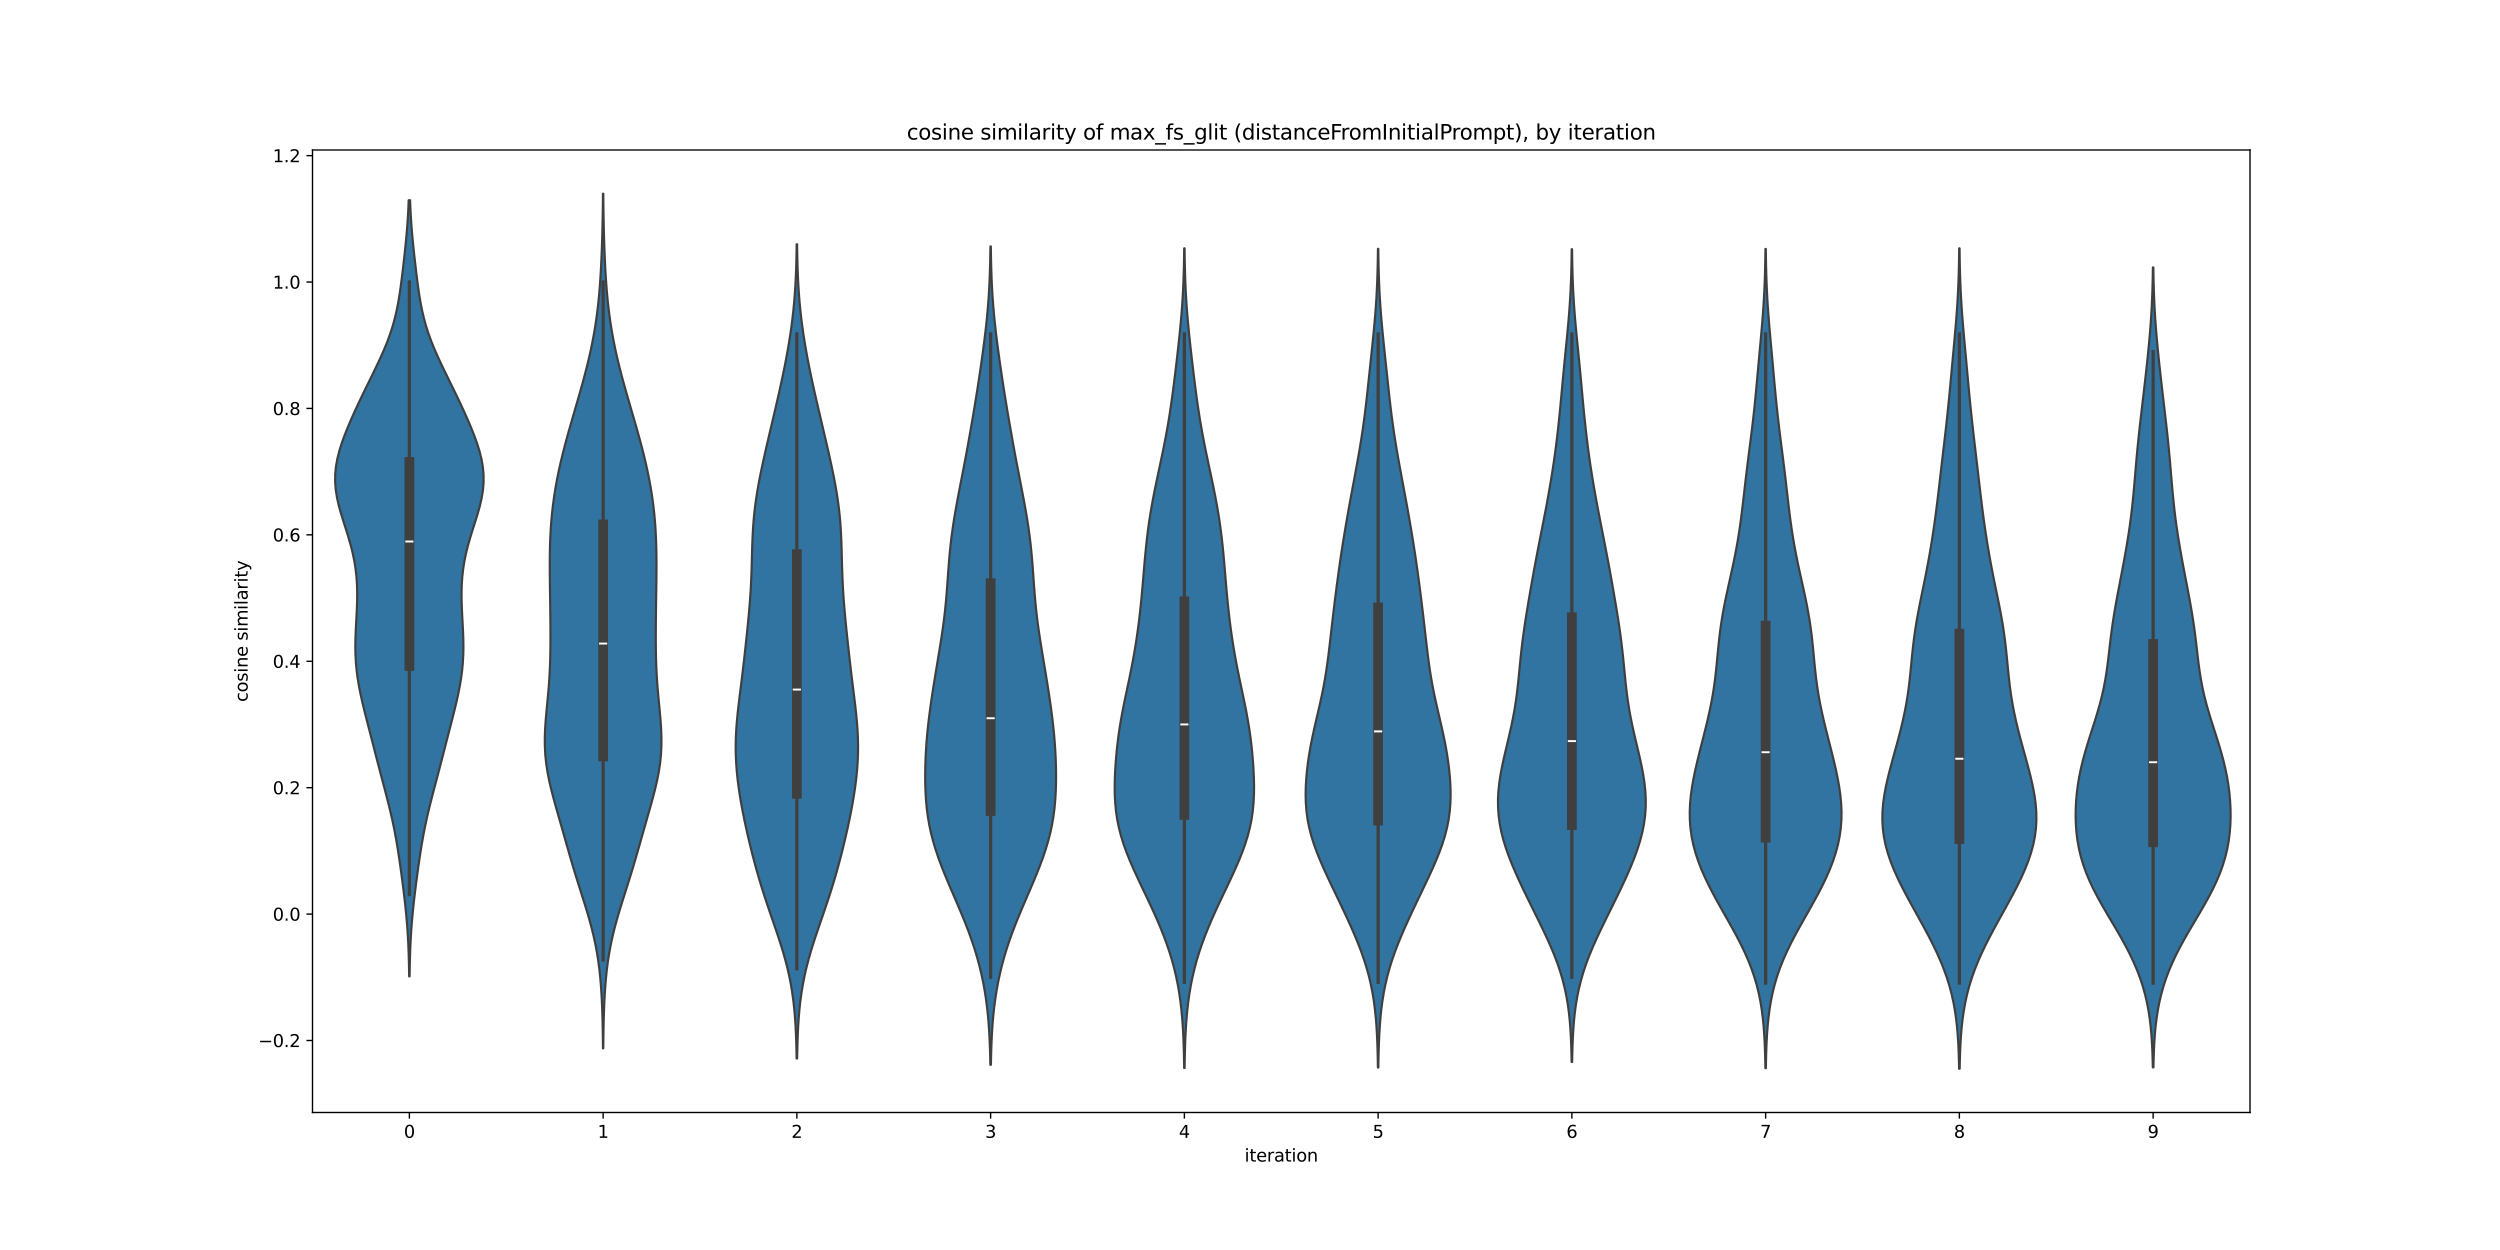 <?xml version="1.0" encoding="utf-8" standalone="no"?>
<!DOCTYPE svg PUBLIC "-//W3C//DTD SVG 1.1//EN"
  "http://www.w3.org/Graphics/SVG/1.1/DTD/svg11.dtd">
<svg xmlns:xlink="http://www.w3.org/1999/xlink" width="1440pt" height="720pt" viewBox="0 0 1440 720" xmlns="http://www.w3.org/2000/svg" version="1.1">
 <defs>
  <style type="text/css">*{stroke-linejoin: round; stroke-linecap: butt}</style>
 </defs>
 <g id="figure_1">
  <g id="patch_1">
   <path d="M 0 720 
L 1440 720 
L 1440 0 
L 0 0 
z
" style="fill: #ffffff"/>
  </g>
  <g id="axes_1">
   <g id="patch_2">
    <path d="M 180 640.8 
L 1296 640.8 
L 1296 86.4 
L 180 86.4 
z
" style="fill: #ffffff"/>
   </g>
   <g id="PolyCollection_1">
    <defs>
     <path id="m356648aa9f" d="M 235.926 -157.611 
L 235.674 -157.611 
L 235.605 -162.127 
L 235.506 -166.643 
L 235.371 -171.158 
L 235.191 -175.674 
L 234.959 -180.19 
L 234.671 -184.705 
L 234.324 -189.221 
L 233.92 -193.736 
L 233.461 -198.252 
L 232.957 -202.768 
L 232.414 -207.283 
L 231.841 -211.799 
L 231.243 -216.315 
L 230.622 -220.83 
L 229.972 -225.346 
L 229.286 -229.862 
L 228.549 -234.377 
L 227.748 -238.893 
L 226.872 -243.409 
L 225.916 -247.924 
L 224.882 -252.44 
L 223.781 -256.955 
L 222.63 -261.471 
L 221.449 -265.987 
L 220.255 -270.502 
L 219.064 -275.018 
L 217.882 -279.534 
L 216.712 -284.049 
L 215.548 -288.565 
L 214.385 -293.081 
L 213.22 -297.596 
L 212.053 -302.112 
L 210.894 -306.627 
L 209.76 -311.143 
L 208.677 -315.659 
L 207.673 -320.174 
L 206.778 -324.69 
L 206.022 -329.206 
L 205.426 -333.721 
L 205.003 -338.237 
L 204.755 -342.753 
L 204.67 -347.268 
L 204.725 -351.784 
L 204.887 -356.299 
L 205.113 -360.815 
L 205.357 -365.331 
L 205.572 -369.846 
L 205.713 -374.362 
L 205.737 -378.878 
L 205.61 -383.393 
L 205.301 -387.909 
L 204.79 -392.425 
L 204.067 -396.94 
L 203.131 -401.456 
L 202 -405.971 
L 200.707 -410.487 
L 199.305 -415.003 
L 197.864 -419.518 
L 196.466 -424.034 
L 195.203 -428.55 
L 194.164 -433.065 
L 193.427 -437.581 
L 193.051 -442.097 
L 193.069 -446.612 
L 193.487 -451.128 
L 194.282 -455.643 
L 195.412 -460.159 
L 196.821 -464.675 
L 198.452 -469.19 
L 200.249 -473.706 
L 202.172 -478.222 
L 204.187 -482.737 
L 206.276 -487.253 
L 208.423 -491.769 
L 210.615 -496.284 
L 212.833 -500.8 
L 215.05 -505.315 
L 217.233 -509.831 
L 219.341 -514.347 
L 221.33 -518.862 
L 223.163 -523.378 
L 224.808 -527.894 
L 226.249 -532.409 
L 227.485 -536.925 
L 228.529 -541.441 
L 229.408 -545.956 
L 230.156 -550.472 
L 230.809 -554.987 
L 231.4 -559.503 
L 231.952 -564.019 
L 232.48 -568.534 
L 232.987 -573.05 
L 233.47 -577.566 
L 233.92 -582.081 
L 234.326 -586.597 
L 234.679 -591.113 
L 234.974 -595.628 
L 235.212 -600.144 
L 235.395 -604.66 
L 236.205 -604.66 
L 236.205 -604.66 
L 236.388 -600.144 
L 236.626 -595.628 
L 236.921 -591.113 
L 237.274 -586.597 
L 237.68 -582.081 
L 238.13 -577.566 
L 238.613 -573.05 
L 239.12 -568.534 
L 239.648 -564.019 
L 240.2 -559.503 
L 240.791 -554.987 
L 241.444 -550.472 
L 242.192 -545.956 
L 243.071 -541.441 
L 244.115 -536.925 
L 245.351 -532.409 
L 246.792 -527.894 
L 248.437 -523.378 
L 250.27 -518.862 
L 252.259 -514.347 
L 254.367 -509.831 
L 256.55 -505.315 
L 258.767 -500.8 
L 260.985 -496.284 
L 263.177 -491.769 
L 265.324 -487.253 
L 267.413 -482.737 
L 269.428 -478.222 
L 271.351 -473.706 
L 273.148 -469.19 
L 274.779 -464.675 
L 276.188 -460.159 
L 277.318 -455.643 
L 278.113 -451.128 
L 278.531 -446.612 
L 278.549 -442.097 
L 278.173 -437.581 
L 277.436 -433.065 
L 276.397 -428.55 
L 275.134 -424.034 
L 273.736 -419.518 
L 272.295 -415.003 
L 270.893 -410.487 
L 269.6 -405.971 
L 268.469 -401.456 
L 267.533 -396.94 
L 266.81 -392.425 
L 266.299 -387.909 
L 265.99 -383.393 
L 265.863 -378.878 
L 265.887 -374.362 
L 266.028 -369.846 
L 266.243 -365.331 
L 266.487 -360.815 
L 266.713 -356.299 
L 266.875 -351.784 
L 266.93 -347.268 
L 266.845 -342.753 
L 266.597 -338.237 
L 266.174 -333.721 
L 265.578 -329.206 
L 264.822 -324.69 
L 263.927 -320.174 
L 262.923 -315.659 
L 261.84 -311.143 
L 260.706 -306.627 
L 259.547 -302.112 
L 258.38 -297.596 
L 257.215 -293.081 
L 256.052 -288.565 
L 254.888 -284.049 
L 253.718 -279.534 
L 252.536 -275.018 
L 251.345 -270.502 
L 250.151 -265.987 
L 248.97 -261.471 
L 247.819 -256.955 
L 246.718 -252.44 
L 245.684 -247.924 
L 244.728 -243.409 
L 243.852 -238.893 
L 243.051 -234.377 
L 242.314 -229.862 
L 241.628 -225.346 
L 240.978 -220.83 
L 240.357 -216.315 
L 239.759 -211.799 
L 239.186 -207.283 
L 238.643 -202.768 
L 238.139 -198.252 
L 237.68 -193.736 
L 237.276 -189.221 
L 236.929 -184.705 
L 236.641 -180.19 
L 236.409 -175.674 
L 236.229 -171.158 
L 236.094 -166.643 
L 235.995 -162.127 
L 235.926 -157.611 
z
" style="stroke: #3f3f3f; stroke-width: 1.25"/>
    </defs>
    <g clip-path="url(#pfe6c3df818)">
     <use xlink:href="#m356648aa9f" x="0" y="720" style="fill: #3274a1; stroke: #3f3f3f; stroke-width: 1.25"/>
    </g>
   </g>
   <g id="PolyCollection_2">
    <defs>
     <path id="m25f27dbaa1" d="M 347.491 -116.145 
L 347.309 -116.145 
L 347.259 -121.117 
L 347.188 -126.089 
L 347.089 -131.062 
L 346.953 -136.034 
L 346.772 -141.006 
L 346.533 -145.978 
L 346.223 -150.951 
L 345.824 -155.923 
L 345.32 -160.895 
L 344.692 -165.868 
L 343.925 -170.84 
L 343.007 -175.812 
L 341.934 -180.784 
L 340.71 -185.757 
L 339.353 -190.729 
L 337.889 -195.701 
L 336.351 -200.673 
L 334.777 -205.646 
L 333.2 -210.618 
L 331.647 -215.59 
L 330.134 -220.563 
L 328.664 -225.535 
L 327.229 -230.507 
L 325.814 -235.479 
L 324.403 -240.452 
L 322.987 -245.424 
L 321.565 -250.396 
L 320.154 -255.369 
L 318.783 -260.341 
L 317.494 -265.313 
L 316.337 -270.285 
L 315.359 -275.258 
L 314.6 -280.23 
L 314.087 -285.202 
L 313.826 -290.174 
L 313.802 -295.147 
L 313.982 -300.119 
L 314.317 -305.091 
L 314.752 -310.064 
L 315.228 -315.036 
L 315.696 -320.008 
L 316.115 -324.98 
L 316.462 -329.953 
L 316.723 -334.925 
L 316.903 -339.897 
L 317.009 -344.869 
L 317.057 -349.842 
L 317.063 -354.814 
L 317.038 -359.786 
L 316.994 -364.759 
L 316.935 -369.731 
L 316.868 -374.703 
L 316.798 -379.675 
L 316.733 -384.648 
L 316.682 -389.62 
L 316.661 -394.592 
L 316.683 -399.564 
L 316.767 -404.537 
L 316.925 -409.509 
L 317.173 -414.481 
L 317.521 -419.454 
L 317.976 -424.426 
L 318.543 -429.398 
L 319.225 -434.37 
L 320.024 -439.343 
L 320.935 -444.315 
L 321.954 -449.287 
L 323.073 -454.259 
L 324.283 -459.232 
L 325.569 -464.204 
L 326.92 -469.176 
L 328.318 -474.149 
L 329.75 -479.121 
L 331.198 -484.093 
L 332.645 -489.065 
L 334.075 -494.038 
L 335.469 -499.01 
L 336.812 -503.982 
L 338.089 -508.955 
L 339.287 -513.927 
L 340.396 -518.899 
L 341.408 -523.871 
L 342.318 -528.844 
L 343.124 -533.816 
L 343.828 -538.788 
L 344.434 -543.76 
L 344.95 -548.733 
L 345.385 -553.705 
L 345.751 -558.677 
L 346.059 -563.65 
L 346.318 -568.622 
L 346.537 -573.594 
L 346.721 -578.566 
L 346.876 -583.539 
L 347.004 -588.511 
L 347.108 -593.483 
L 347.191 -598.455 
L 347.254 -603.428 
L 347.302 -608.4 
L 347.498 -608.4 
L 347.498 -608.4 
L 347.546 -603.428 
L 347.609 -598.455 
L 347.692 -593.483 
L 347.796 -588.511 
L 347.924 -583.539 
L 348.079 -578.566 
L 348.263 -573.594 
L 348.482 -568.622 
L 348.741 -563.65 
L 349.049 -558.677 
L 349.415 -553.705 
L 349.85 -548.733 
L 350.366 -543.76 
L 350.972 -538.788 
L 351.676 -533.816 
L 352.482 -528.844 
L 353.392 -523.871 
L 354.404 -518.899 
L 355.513 -513.927 
L 356.711 -508.955 
L 357.988 -503.982 
L 359.331 -499.01 
L 360.725 -494.038 
L 362.155 -489.065 
L 363.602 -484.093 
L 365.05 -479.121 
L 366.482 -474.149 
L 367.88 -469.176 
L 369.231 -464.204 
L 370.517 -459.232 
L 371.727 -454.259 
L 372.846 -449.287 
L 373.865 -444.315 
L 374.776 -439.343 
L 375.575 -434.37 
L 376.257 -429.398 
L 376.824 -424.426 
L 377.279 -419.454 
L 377.627 -414.481 
L 377.875 -409.509 
L 378.033 -404.537 
L 378.117 -399.564 
L 378.139 -394.592 
L 378.118 -389.62 
L 378.067 -384.648 
L 378.002 -379.675 
L 377.932 -374.703 
L 377.865 -369.731 
L 377.806 -364.759 
L 377.762 -359.786 
L 377.737 -354.814 
L 377.743 -349.842 
L 377.791 -344.869 
L 377.897 -339.897 
L 378.077 -334.925 
L 378.338 -329.953 
L 378.685 -324.98 
L 379.104 -320.008 
L 379.572 -315.036 
L 380.048 -310.064 
L 380.483 -305.091 
L 380.818 -300.119 
L 380.998 -295.147 
L 380.974 -290.174 
L 380.713 -285.202 
L 380.2 -280.23 
L 379.441 -275.258 
L 378.463 -270.285 
L 377.306 -265.313 
L 376.017 -260.341 
L 374.646 -255.369 
L 373.235 -250.396 
L 371.813 -245.424 
L 370.397 -240.452 
L 368.986 -235.479 
L 367.571 -230.507 
L 366.136 -225.535 
L 364.666 -220.563 
L 363.153 -215.59 
L 361.6 -210.618 
L 360.023 -205.646 
L 358.449 -200.673 
L 356.911 -195.701 
L 355.447 -190.729 
L 354.09 -185.757 
L 352.866 -180.784 
L 351.793 -175.812 
L 350.875 -170.84 
L 350.108 -165.868 
L 349.48 -160.895 
L 348.976 -155.923 
L 348.577 -150.951 
L 348.267 -145.978 
L 348.028 -141.006 
L 347.847 -136.034 
L 347.711 -131.062 
L 347.612 -126.089 
L 347.541 -121.117 
L 347.491 -116.145 
z
" style="stroke: #3f3f3f; stroke-width: 1.25"/>
    </defs>
    <g clip-path="url(#pfe6c3df818)">
     <use xlink:href="#m25f27dbaa1" x="0" y="720" style="fill: #3274a1; stroke: #3f3f3f; stroke-width: 1.25"/>
    </g>
   </g>
   <g id="PolyCollection_3">
    <defs>
     <path id="m96bf899e02" d="M 459.16 -110.297 
L 458.84 -110.297 
L 458.754 -115.034 
L 458.63 -119.772 
L 458.457 -124.51 
L 458.221 -129.247 
L 457.907 -133.985 
L 457.498 -138.722 
L 456.979 -143.46 
L 456.334 -148.197 
L 455.551 -152.935 
L 454.622 -157.672 
L 453.545 -162.41 
L 452.324 -167.148 
L 450.972 -171.885 
L 449.509 -176.623 
L 447.959 -181.36 
L 446.352 -186.098 
L 444.72 -190.835 
L 443.092 -195.573 
L 441.492 -200.31 
L 439.94 -205.048 
L 438.45 -209.786 
L 437.027 -214.523 
L 435.671 -219.261 
L 434.38 -223.998 
L 433.149 -228.736 
L 431.974 -233.473 
L 430.851 -238.211 
L 429.78 -242.948 
L 428.766 -247.686 
L 427.813 -252.424 
L 426.93 -257.161 
L 426.129 -261.899 
L 425.421 -266.636 
L 424.821 -271.374 
L 424.343 -276.111 
L 423.998 -280.849 
L 423.797 -285.586 
L 423.746 -290.324 
L 423.843 -295.062 
L 424.08 -299.799 
L 424.44 -304.537 
L 424.899 -309.274 
L 425.43 -314.012 
L 426.004 -318.749 
L 426.596 -323.487 
L 427.187 -328.224 
L 427.763 -332.962 
L 428.32 -337.7 
L 428.859 -342.437 
L 429.381 -347.175 
L 429.89 -351.912 
L 430.386 -356.65 
L 430.864 -361.387 
L 431.315 -366.125 
L 431.73 -370.862 
L 432.095 -375.6 
L 432.402 -380.338 
L 432.649 -385.075 
L 432.839 -389.813 
L 432.986 -394.55 
L 433.11 -399.288 
L 433.237 -404.025 
L 433.396 -408.763 
L 433.616 -413.5 
L 433.922 -418.238 
L 434.331 -422.976 
L 434.853 -427.713 
L 435.489 -432.451 
L 436.233 -437.188 
L 437.073 -441.926 
L 437.992 -446.663 
L 438.975 -451.401 
L 440.005 -456.138 
L 441.071 -460.876 
L 442.161 -465.613 
L 443.267 -470.351 
L 444.382 -475.089 
L 445.499 -479.826 
L 446.61 -484.564 
L 447.708 -489.301 
L 448.786 -494.039 
L 449.836 -498.776 
L 450.851 -503.514 
L 451.825 -508.251 
L 452.751 -512.989 
L 453.624 -517.727 
L 454.439 -522.464 
L 455.189 -527.202 
L 455.869 -531.939 
L 456.475 -536.677 
L 457.005 -541.414 
L 457.457 -546.152 
L 457.833 -550.889 
L 458.139 -555.627 
L 458.38 -560.365 
L 458.565 -565.102 
L 458.702 -569.84 
L 458.802 -574.577 
L 458.872 -579.315 
L 459.128 -579.315 
L 459.128 -579.315 
L 459.198 -574.577 
L 459.298 -569.84 
L 459.435 -565.102 
L 459.62 -560.365 
L 459.861 -555.627 
L 460.167 -550.889 
L 460.543 -546.152 
L 460.995 -541.414 
L 461.525 -536.677 
L 462.131 -531.939 
L 462.811 -527.202 
L 463.561 -522.464 
L 464.376 -517.727 
L 465.249 -512.989 
L 466.175 -508.251 
L 467.149 -503.514 
L 468.164 -498.776 
L 469.214 -494.039 
L 470.292 -489.301 
L 471.39 -484.564 
L 472.501 -479.826 
L 473.618 -475.089 
L 474.733 -470.351 
L 475.839 -465.613 
L 476.929 -460.876 
L 477.995 -456.138 
L 479.025 -451.401 
L 480.008 -446.663 
L 480.927 -441.926 
L 481.767 -437.188 
L 482.511 -432.451 
L 483.147 -427.713 
L 483.669 -422.976 
L 484.078 -418.238 
L 484.384 -413.5 
L 484.604 -408.763 
L 484.763 -404.025 
L 484.89 -399.288 
L 485.014 -394.55 
L 485.161 -389.813 
L 485.351 -385.075 
L 485.598 -380.338 
L 485.905 -375.6 
L 486.27 -370.862 
L 486.685 -366.125 
L 487.136 -361.387 
L 487.614 -356.65 
L 488.11 -351.912 
L 488.619 -347.175 
L 489.141 -342.437 
L 489.68 -337.7 
L 490.237 -332.962 
L 490.813 -328.224 
L 491.404 -323.487 
L 491.996 -318.749 
L 492.57 -314.012 
L 493.101 -309.274 
L 493.56 -304.537 
L 493.92 -299.799 
L 494.157 -295.062 
L 494.254 -290.324 
L 494.203 -285.586 
L 494.002 -280.849 
L 493.657 -276.111 
L 493.179 -271.374 
L 492.579 -266.636 
L 491.871 -261.899 
L 491.07 -257.161 
L 490.187 -252.424 
L 489.234 -247.686 
L 488.22 -242.948 
L 487.149 -238.211 
L 486.026 -233.473 
L 484.851 -228.736 
L 483.62 -223.998 
L 482.329 -219.261 
L 480.973 -214.523 
L 479.55 -209.786 
L 478.06 -205.048 
L 476.508 -200.31 
L 474.908 -195.573 
L 473.28 -190.835 
L 471.648 -186.098 
L 470.041 -181.36 
L 468.491 -176.623 
L 467.028 -171.885 
L 465.676 -167.148 
L 464.455 -162.41 
L 463.378 -157.672 
L 462.449 -152.935 
L 461.666 -148.197 
L 461.021 -143.46 
L 460.502 -138.722 
L 460.093 -133.985 
L 459.779 -129.247 
L 459.543 -124.51 
L 459.37 -119.772 
L 459.246 -115.034 
L 459.16 -110.297 
z
" style="stroke: #3f3f3f; stroke-width: 1.25"/>
    </defs>
    <g clip-path="url(#pfe6c3df818)">
     <use xlink:href="#m96bf899e02" x="0" y="720" style="fill: #3274a1; stroke: #3f3f3f; stroke-width: 1.25"/>
    </g>
   </g>
   <g id="PolyCollection_4">
    <defs>
     <path id="m3fd0f54492" d="M 570.769 -106.688 
L 570.431 -106.688 
L 570.338 -111.449 
L 570.204 -116.211 
L 570.019 -120.972 
L 569.77 -125.734 
L 569.445 -130.495 
L 569.031 -135.256 
L 568.515 -140.018 
L 567.889 -144.779 
L 567.142 -149.54 
L 566.267 -154.302 
L 565.256 -159.063 
L 564.106 -163.825 
L 562.813 -168.586 
L 561.377 -173.347 
L 559.801 -178.109 
L 558.094 -182.87 
L 556.269 -187.631 
L 554.346 -192.393 
L 552.348 -197.154 
L 550.305 -201.916 
L 548.248 -206.677 
L 546.211 -211.438 
L 544.23 -216.2 
L 542.339 -220.961 
L 540.571 -225.722 
L 538.958 -230.484 
L 537.525 -235.245 
L 536.29 -240.006 
L 535.263 -244.768 
L 534.443 -249.529 
L 533.821 -254.291 
L 533.378 -259.052 
L 533.092 -263.813 
L 532.94 -268.575 
L 532.901 -273.336 
L 532.961 -278.097 
L 533.11 -282.859 
L 533.346 -287.62 
L 533.666 -292.382 
L 534.07 -297.143 
L 534.553 -301.904 
L 535.109 -306.666 
L 535.727 -311.427 
L 536.398 -316.188 
L 537.109 -320.95 
L 537.852 -325.711 
L 538.62 -330.473 
L 539.404 -335.234 
L 540.198 -339.995 
L 540.988 -344.757 
L 541.762 -349.518 
L 542.501 -354.279 
L 543.189 -359.041 
L 543.811 -363.802 
L 544.36 -368.564 
L 544.835 -373.325 
L 545.246 -378.086 
L 545.61 -382.848 
L 545.95 -387.609 
L 546.293 -392.37 
L 546.665 -397.132 
L 547.089 -401.893 
L 547.582 -406.655 
L 548.155 -411.416 
L 548.81 -416.177 
L 549.544 -420.939 
L 550.346 -425.7 
L 551.202 -430.461 
L 552.096 -435.223 
L 553.013 -439.984 
L 553.937 -444.746 
L 554.858 -449.507 
L 555.767 -454.268 
L 556.661 -459.03 
L 557.536 -463.791 
L 558.394 -468.552 
L 559.235 -473.314 
L 560.06 -478.075 
L 560.867 -482.837 
L 561.657 -487.598 
L 562.429 -492.359 
L 563.181 -497.121 
L 563.912 -501.882 
L 564.623 -506.643 
L 565.312 -511.405 
L 565.976 -516.166 
L 566.613 -520.928 
L 567.216 -525.689 
L 567.78 -530.45 
L 568.296 -535.212 
L 568.758 -539.973 
L 569.162 -544.734 
L 569.504 -549.496 
L 569.787 -554.257 
L 570.013 -559.019 
L 570.187 -563.78 
L 570.318 -568.541 
L 570.413 -573.303 
L 570.48 -578.064 
L 570.72 -578.064 
L 570.72 -578.064 
L 570.787 -573.303 
L 570.882 -568.541 
L 571.013 -563.78 
L 571.187 -559.019 
L 571.413 -554.257 
L 571.696 -549.496 
L 572.038 -544.734 
L 572.442 -539.973 
L 572.904 -535.212 
L 573.42 -530.45 
L 573.984 -525.689 
L 574.587 -520.928 
L 575.224 -516.166 
L 575.888 -511.405 
L 576.577 -506.643 
L 577.288 -501.882 
L 578.019 -497.121 
L 578.771 -492.359 
L 579.543 -487.598 
L 580.333 -482.837 
L 581.14 -478.075 
L 581.965 -473.314 
L 582.806 -468.552 
L 583.664 -463.791 
L 584.539 -459.03 
L 585.433 -454.268 
L 586.342 -449.507 
L 587.263 -444.746 
L 588.187 -439.984 
L 589.104 -435.223 
L 589.998 -430.461 
L 590.854 -425.7 
L 591.656 -420.939 
L 592.39 -416.177 
L 593.045 -411.416 
L 593.618 -406.655 
L 594.111 -401.893 
L 594.535 -397.132 
L 594.907 -392.37 
L 595.25 -387.609 
L 595.59 -382.848 
L 595.954 -378.086 
L 596.365 -373.325 
L 596.84 -368.564 
L 597.389 -363.802 
L 598.011 -359.041 
L 598.699 -354.279 
L 599.438 -349.518 
L 600.212 -344.757 
L 601.002 -339.995 
L 601.796 -335.234 
L 602.58 -330.473 
L 603.348 -325.711 
L 604.091 -320.95 
L 604.802 -316.188 
L 605.473 -311.427 
L 606.091 -306.666 
L 606.647 -301.904 
L 607.13 -297.143 
L 607.534 -292.382 
L 607.854 -287.62 
L 608.09 -282.859 
L 608.239 -278.097 
L 608.299 -273.336 
L 608.26 -268.575 
L 608.108 -263.813 
L 607.822 -259.052 
L 607.379 -254.291 
L 606.757 -249.529 
L 605.937 -244.768 
L 604.91 -240.006 
L 603.675 -235.245 
L 602.242 -230.484 
L 600.629 -225.722 
L 598.861 -220.961 
L 596.97 -216.2 
L 594.989 -211.438 
L 592.952 -206.677 
L 590.895 -201.916 
L 588.852 -197.154 
L 586.854 -192.393 
L 584.931 -187.631 
L 583.106 -182.87 
L 581.399 -178.109 
L 579.823 -173.347 
L 578.387 -168.586 
L 577.094 -163.825 
L 575.944 -159.063 
L 574.933 -154.302 
L 574.058 -149.54 
L 573.311 -144.779 
L 572.685 -140.018 
L 572.169 -135.256 
L 571.755 -130.495 
L 571.43 -125.734 
L 571.181 -120.972 
L 570.996 -116.211 
L 570.862 -111.449 
L 570.769 -106.688 
z
" style="stroke: #3f3f3f; stroke-width: 1.25"/>
    </defs>
    <g clip-path="url(#pfe6c3df818)">
     <use xlink:href="#m3fd0f54492" x="0" y="720" style="fill: #3274a1; stroke: #3f3f3f; stroke-width: 1.25"/>
    </g>
   </g>
   <g id="PolyCollection_5">
    <defs>
     <path id="macc0a484de" d="M 682.331 -104.818 
L 682.069 -104.818 
L 681.996 -109.587 
L 681.892 -114.356 
L 681.746 -119.126 
L 681.547 -123.895 
L 681.282 -128.664 
L 680.937 -133.434 
L 680.498 -138.203 
L 679.949 -142.972 
L 679.275 -147.741 
L 678.461 -152.511 
L 677.496 -157.28 
L 676.37 -162.049 
L 675.079 -166.819 
L 673.621 -171.588 
L 672.001 -176.357 
L 670.229 -181.126 
L 668.317 -185.896 
L 666.282 -190.665 
L 664.146 -195.434 
L 661.932 -200.204 
L 659.671 -204.973 
L 657.394 -209.742 
L 655.142 -214.511 
L 652.955 -219.281 
L 650.879 -224.05 
L 648.958 -228.819 
L 647.233 -233.589 
L 645.74 -238.358 
L 644.501 -243.127 
L 643.529 -247.896 
L 642.819 -252.666 
L 642.356 -257.435 
L 642.113 -262.204 
L 642.054 -266.974 
L 642.147 -271.743 
L 642.361 -276.512 
L 642.675 -281.281 
L 643.08 -286.051 
L 643.572 -290.82 
L 644.158 -295.589 
L 644.841 -300.359 
L 645.621 -305.128 
L 646.491 -309.897 
L 647.435 -314.666 
L 648.427 -319.436 
L 649.441 -324.205 
L 650.448 -328.974 
L 651.424 -333.744 
L 652.352 -338.513 
L 653.221 -343.282 
L 654.026 -348.051 
L 654.766 -352.821 
L 655.443 -357.59 
L 656.06 -362.359 
L 656.621 -367.129 
L 657.132 -371.898 
L 657.598 -376.667 
L 658.029 -381.436 
L 658.435 -386.206 
L 658.833 -390.975 
L 659.238 -395.744 
L 659.667 -400.514 
L 660.137 -405.283 
L 660.663 -410.052 
L 661.255 -414.821 
L 661.922 -419.591 
L 662.665 -424.36 
L 663.483 -429.129 
L 664.37 -433.898 
L 665.314 -438.668 
L 666.301 -443.437 
L 667.314 -448.206 
L 668.333 -452.976 
L 669.34 -457.745 
L 670.319 -462.514 
L 671.256 -467.283 
L 672.141 -472.053 
L 672.971 -476.822 
L 673.744 -481.591 
L 674.465 -486.361 
L 675.14 -491.13 
L 675.776 -495.899 
L 676.383 -500.668 
L 676.969 -505.438 
L 677.537 -510.207 
L 678.092 -514.976 
L 678.63 -519.746 
L 679.149 -524.515 
L 679.641 -529.284 
L 680.098 -534.053 
L 680.513 -538.823 
L 680.878 -543.592 
L 681.191 -548.361 
L 681.451 -553.131 
L 681.659 -557.9 
L 681.82 -562.669 
L 681.941 -567.438 
L 682.029 -572.208 
L 682.091 -576.977 
L 682.309 -576.977 
L 682.309 -576.977 
L 682.371 -572.208 
L 682.459 -567.438 
L 682.58 -562.669 
L 682.741 -557.9 
L 682.949 -553.131 
L 683.209 -548.361 
L 683.522 -543.592 
L 683.887 -538.823 
L 684.302 -534.053 
L 684.759 -529.284 
L 685.251 -524.515 
L 685.77 -519.746 
L 686.308 -514.976 
L 686.863 -510.207 
L 687.431 -505.438 
L 688.017 -500.668 
L 688.624 -495.899 
L 689.26 -491.13 
L 689.935 -486.361 
L 690.656 -481.591 
L 691.429 -476.822 
L 692.259 -472.053 
L 693.144 -467.283 
L 694.081 -462.514 
L 695.06 -457.745 
L 696.067 -452.976 
L 697.086 -448.206 
L 698.099 -443.437 
L 699.086 -438.668 
L 700.03 -433.898 
L 700.917 -429.129 
L 701.735 -424.36 
L 702.478 -419.591 
L 703.145 -414.821 
L 703.737 -410.052 
L 704.263 -405.283 
L 704.733 -400.514 
L 705.162 -395.744 
L 705.567 -390.975 
L 705.965 -386.206 
L 706.371 -381.436 
L 706.802 -376.667 
L 707.268 -371.898 
L 707.779 -367.129 
L 708.34 -362.359 
L 708.957 -357.59 
L 709.634 -352.821 
L 710.374 -348.051 
L 711.179 -343.282 
L 712.048 -338.513 
L 712.976 -333.744 
L 713.952 -328.974 
L 714.959 -324.205 
L 715.973 -319.436 
L 716.965 -314.666 
L 717.909 -309.897 
L 718.779 -305.128 
L 719.559 -300.359 
L 720.242 -295.589 
L 720.828 -290.82 
L 721.32 -286.051 
L 721.725 -281.281 
L 722.039 -276.512 
L 722.253 -271.743 
L 722.346 -266.974 
L 722.287 -262.204 
L 722.044 -257.435 
L 721.581 -252.666 
L 720.871 -247.896 
L 719.899 -243.127 
L 718.66 -238.358 
L 717.167 -233.589 
L 715.442 -228.819 
L 713.521 -224.05 
L 711.445 -219.281 
L 709.258 -214.511 
L 707.006 -209.742 
L 704.729 -204.973 
L 702.468 -200.204 
L 700.254 -195.434 
L 698.118 -190.665 
L 696.083 -185.896 
L 694.171 -181.126 
L 692.399 -176.357 
L 690.779 -171.588 
L 689.321 -166.819 
L 688.03 -162.049 
L 686.904 -157.28 
L 685.939 -152.511 
L 685.125 -147.741 
L 684.451 -142.972 
L 683.902 -138.203 
L 683.463 -133.434 
L 683.118 -128.664 
L 682.853 -123.895 
L 682.654 -119.126 
L 682.508 -114.356 
L 682.404 -109.587 
L 682.331 -104.818 
z
" style="stroke: #3f3f3f; stroke-width: 1.25"/>
    </defs>
    <g clip-path="url(#pfe6c3df818)">
     <use xlink:href="#macc0a484de" x="0" y="720" style="fill: #3274a1; stroke: #3f3f3f; stroke-width: 1.25"/>
    </g>
   </g>
   <g id="PolyCollection_6">
    <defs>
     <path id="m0fd007bf42" d="M 793.933 -105.119 
L 793.667 -105.119 
L 793.592 -109.883 
L 793.483 -114.646 
L 793.33 -119.409 
L 793.118 -124.172 
L 792.833 -128.935 
L 792.456 -133.699 
L 791.969 -138.462 
L 791.351 -143.225 
L 790.583 -147.988 
L 789.647 -152.751 
L 788.53 -157.514 
L 787.227 -162.278 
L 785.736 -167.041 
L 784.07 -171.804 
L 782.244 -176.567 
L 780.281 -181.33 
L 778.207 -186.094 
L 776.047 -190.857 
L 773.825 -195.62 
L 771.563 -200.383 
L 769.28 -205.146 
L 767 -209.91 
L 764.749 -214.673 
L 762.56 -219.436 
L 760.477 -224.199 
L 758.545 -228.962 
L 756.811 -233.726 
L 755.319 -238.489 
L 754.099 -243.252 
L 753.168 -248.015 
L 752.526 -252.778 
L 752.157 -257.542 
L 752.036 -262.305 
L 752.133 -267.068 
L 752.417 -271.831 
L 752.865 -276.594 
L 753.457 -281.358 
L 754.182 -286.121 
L 755.029 -290.884 
L 755.981 -295.647 
L 757.018 -300.41 
L 758.111 -305.173 
L 759.223 -309.937 
L 760.316 -314.7 
L 761.355 -319.463 
L 762.314 -324.226 
L 763.178 -328.989 
L 763.947 -333.753 
L 764.631 -338.516 
L 765.25 -343.279 
L 765.825 -348.042 
L 766.376 -352.805 
L 766.921 -357.569 
L 767.47 -362.332 
L 768.031 -367.095 
L 768.607 -371.858 
L 769.198 -376.621 
L 769.807 -381.385 
L 770.436 -386.148 
L 771.086 -390.911 
L 771.761 -395.674 
L 772.463 -400.437 
L 773.194 -405.201 
L 773.953 -409.964 
L 774.74 -414.727 
L 775.552 -419.49 
L 776.387 -424.253 
L 777.243 -429.017 
L 778.115 -433.78 
L 779 -438.543 
L 779.89 -443.306 
L 780.778 -448.069 
L 781.652 -452.833 
L 782.503 -457.596 
L 783.32 -462.359 
L 784.094 -467.122 
L 784.819 -471.885 
L 785.494 -476.648 
L 786.121 -481.412 
L 786.706 -486.175 
L 787.256 -490.938 
L 787.782 -495.701 
L 788.293 -500.464 
L 788.797 -505.228 
L 789.299 -509.991 
L 789.801 -514.754 
L 790.3 -519.517 
L 790.79 -524.28 
L 791.263 -529.044 
L 791.708 -533.807 
L 792.115 -538.57 
L 792.478 -543.333 
L 792.789 -548.096 
L 793.048 -552.86 
L 793.257 -557.623 
L 793.419 -562.386 
L 793.541 -567.149 
L 793.629 -571.912 
L 793.691 -576.676 
L 793.909 -576.676 
L 793.909 -576.676 
L 793.971 -571.912 
L 794.059 -567.149 
L 794.181 -562.386 
L 794.343 -557.623 
L 794.552 -552.86 
L 794.811 -548.096 
L 795.122 -543.333 
L 795.485 -538.57 
L 795.892 -533.807 
L 796.337 -529.044 
L 796.81 -524.28 
L 797.3 -519.517 
L 797.799 -514.754 
L 798.301 -509.991 
L 798.803 -505.228 
L 799.307 -500.464 
L 799.818 -495.701 
L 800.344 -490.938 
L 800.894 -486.175 
L 801.479 -481.412 
L 802.106 -476.648 
L 802.781 -471.885 
L 803.506 -467.122 
L 804.28 -462.359 
L 805.097 -457.596 
L 805.948 -452.833 
L 806.822 -448.069 
L 807.71 -443.306 
L 808.6 -438.543 
L 809.485 -433.78 
L 810.357 -429.017 
L 811.213 -424.253 
L 812.048 -419.49 
L 812.86 -414.727 
L 813.647 -409.964 
L 814.406 -405.201 
L 815.137 -400.437 
L 815.839 -395.674 
L 816.514 -390.911 
L 817.164 -386.148 
L 817.793 -381.385 
L 818.402 -376.621 
L 818.993 -371.858 
L 819.569 -367.095 
L 820.13 -362.332 
L 820.679 -357.569 
L 821.224 -352.805 
L 821.775 -348.042 
L 822.35 -343.279 
L 822.969 -338.516 
L 823.653 -333.753 
L 824.422 -328.989 
L 825.286 -324.226 
L 826.245 -319.463 
L 827.284 -314.7 
L 828.377 -309.937 
L 829.489 -305.173 
L 830.582 -300.41 
L 831.619 -295.647 
L 832.571 -290.884 
L 833.418 -286.121 
L 834.143 -281.358 
L 834.735 -276.594 
L 835.183 -271.831 
L 835.467 -267.068 
L 835.564 -262.305 
L 835.443 -257.542 
L 835.074 -252.778 
L 834.432 -248.015 
L 833.501 -243.252 
L 832.281 -238.489 
L 830.789 -233.726 
L 829.055 -228.962 
L 827.123 -224.199 
L 825.04 -219.436 
L 822.851 -214.673 
L 820.6 -209.91 
L 818.32 -205.146 
L 816.037 -200.383 
L 813.775 -195.62 
L 811.553 -190.857 
L 809.393 -186.094 
L 807.319 -181.33 
L 805.356 -176.567 
L 803.53 -171.804 
L 801.864 -167.041 
L 800.373 -162.278 
L 799.07 -157.514 
L 797.953 -152.751 
L 797.017 -147.988 
L 796.249 -143.225 
L 795.631 -138.462 
L 795.144 -133.699 
L 794.767 -128.935 
L 794.482 -124.172 
L 794.27 -119.409 
L 794.117 -114.646 
L 794.008 -109.883 
L 793.933 -105.119 
z
" style="stroke: #3f3f3f; stroke-width: 1.25"/>
    </defs>
    <g clip-path="url(#pfe6c3df818)">
     <use xlink:href="#m0fd007bf42" x="0" y="720" style="fill: #3274a1; stroke: #3f3f3f; stroke-width: 1.25"/>
    </g>
   </g>
   <g id="PolyCollection_7">
    <defs>
     <path id="mca1d738704" d="M 905.558 -108.307 
L 905.242 -108.307 
L 905.149 -113.036 
L 905.014 -117.764 
L 904.82 -122.493 
L 904.549 -127.222 
L 904.181 -131.95 
L 903.692 -136.679 
L 903.059 -141.408 
L 902.259 -146.136 
L 901.272 -150.865 
L 900.084 -155.594 
L 898.688 -160.322 
L 897.087 -165.051 
L 895.293 -169.78 
L 893.327 -174.508 
L 891.22 -179.237 
L 889.004 -183.966 
L 886.715 -188.694 
L 884.384 -193.423 
L 882.042 -198.152 
L 879.715 -202.88 
L 877.425 -207.609 
L 875.198 -212.338 
L 873.058 -217.066 
L 871.035 -221.795 
L 869.16 -226.524 
L 867.47 -231.252 
L 866.001 -235.981 
L 864.785 -240.71 
L 863.849 -245.438 
L 863.21 -250.167 
L 862.876 -254.896 
L 862.839 -259.624 
L 863.085 -264.353 
L 863.584 -269.082 
L 864.301 -273.81 
L 865.193 -278.539 
L 866.213 -283.268 
L 867.311 -287.996 
L 868.439 -292.725 
L 869.549 -297.454 
L 870.603 -302.182 
L 871.567 -306.911 
L 872.423 -311.64 
L 873.164 -316.368 
L 873.797 -321.097 
L 874.342 -325.826 
L 874.827 -330.554 
L 875.286 -335.283 
L 875.752 -340.012 
L 876.251 -344.74 
L 876.802 -349.469 
L 877.411 -354.198 
L 878.079 -358.926 
L 878.798 -363.655 
L 879.556 -368.384 
L 880.343 -373.112 
L 881.151 -377.841 
L 881.976 -382.57 
L 882.817 -387.298 
L 883.675 -392.027 
L 884.552 -396.756 
L 885.448 -401.484 
L 886.362 -406.213 
L 887.289 -410.942 
L 888.222 -415.67 
L 889.151 -420.399 
L 890.068 -425.128 
L 890.963 -429.856 
L 891.83 -434.585 
L 892.663 -439.314 
L 893.459 -444.042 
L 894.215 -448.771 
L 894.931 -453.5 
L 895.604 -458.228 
L 896.236 -462.957 
L 896.826 -467.686 
L 897.375 -472.414 
L 897.888 -477.143 
L 898.37 -481.872 
L 898.827 -486.6 
L 899.269 -491.329 
L 899.703 -496.058 
L 900.138 -500.786 
L 900.582 -505.515 
L 901.036 -510.244 
L 901.501 -514.972 
L 901.972 -519.701 
L 902.442 -524.43 
L 902.899 -529.158 
L 903.333 -533.887 
L 903.733 -538.616 
L 904.089 -543.344 
L 904.397 -548.073 
L 904.653 -552.802 
L 904.86 -557.53 
L 905.021 -562.259 
L 905.142 -566.988 
L 905.229 -571.716 
L 905.291 -576.445 
L 905.509 -576.445 
L 905.509 -576.445 
L 905.571 -571.716 
L 905.658 -566.988 
L 905.779 -562.259 
L 905.94 -557.53 
L 906.147 -552.802 
L 906.403 -548.073 
L 906.711 -543.344 
L 907.067 -538.616 
L 907.467 -533.887 
L 907.901 -529.158 
L 908.358 -524.43 
L 908.828 -519.701 
L 909.299 -514.972 
L 909.764 -510.244 
L 910.218 -505.515 
L 910.662 -500.786 
L 911.097 -496.058 
L 911.531 -491.329 
L 911.973 -486.6 
L 912.43 -481.872 
L 912.912 -477.143 
L 913.425 -472.414 
L 913.974 -467.686 
L 914.564 -462.957 
L 915.196 -458.228 
L 915.869 -453.5 
L 916.585 -448.771 
L 917.341 -444.042 
L 918.137 -439.314 
L 918.97 -434.585 
L 919.837 -429.856 
L 920.732 -425.128 
L 921.649 -420.399 
L 922.578 -415.67 
L 923.511 -410.942 
L 924.438 -406.213 
L 925.352 -401.484 
L 926.248 -396.756 
L 927.125 -392.027 
L 927.983 -387.298 
L 928.824 -382.57 
L 929.649 -377.841 
L 930.457 -373.112 
L 931.244 -368.384 
L 932.002 -363.655 
L 932.721 -358.926 
L 933.389 -354.198 
L 933.998 -349.469 
L 934.549 -344.74 
L 935.048 -340.012 
L 935.514 -335.283 
L 935.973 -330.554 
L 936.458 -325.826 
L 937.003 -321.097 
L 937.636 -316.368 
L 938.377 -311.64 
L 939.233 -306.911 
L 940.197 -302.182 
L 941.251 -297.454 
L 942.361 -292.725 
L 943.489 -287.996 
L 944.587 -283.268 
L 945.607 -278.539 
L 946.499 -273.81 
L 947.216 -269.082 
L 947.715 -264.353 
L 947.961 -259.624 
L 947.924 -254.896 
L 947.59 -250.167 
L 946.951 -245.438 
L 946.015 -240.71 
L 944.799 -235.981 
L 943.33 -231.252 
L 941.64 -226.524 
L 939.765 -221.795 
L 937.742 -217.066 
L 935.602 -212.338 
L 933.375 -207.609 
L 931.085 -202.88 
L 928.758 -198.152 
L 926.416 -193.423 
L 924.085 -188.694 
L 921.796 -183.966 
L 919.58 -179.237 
L 917.473 -174.508 
L 915.507 -169.78 
L 913.713 -165.051 
L 912.112 -160.322 
L 910.716 -155.594 
L 909.528 -150.865 
L 908.541 -146.136 
L 907.741 -141.408 
L 907.108 -136.679 
L 906.619 -131.95 
L 906.251 -127.222 
L 905.98 -122.493 
L 905.786 -117.764 
L 905.651 -113.036 
L 905.558 -108.307 
z
" style="stroke: #3f3f3f; stroke-width: 1.25"/>
    </defs>
    <g clip-path="url(#pfe6c3df818)">
     <use xlink:href="#mca1d738704" x="0" y="720" style="fill: #3274a1; stroke: #3f3f3f; stroke-width: 1.25"/>
    </g>
   </g>
   <g id="PolyCollection_8">
    <defs>
     <path id="ma35d5fb228" d="M 1017.147 -104.738 
L 1016.853 -104.738 
L 1016.767 -109.504 
L 1016.64 -114.271 
L 1016.459 -119.037 
L 1016.207 -123.803 
L 1015.862 -128.57 
L 1015.403 -133.336 
L 1014.804 -138.103 
L 1014.041 -142.869 
L 1013.088 -147.636 
L 1011.923 -152.402 
L 1010.529 -157.169 
L 1008.897 -161.935 
L 1007.027 -166.702 
L 1004.931 -171.468 
L 1002.632 -176.235 
L 1000.163 -181.001 
L 997.567 -185.767 
L 994.892 -190.534 
L 992.19 -195.3 
L 989.514 -200.067 
L 986.915 -204.833 
L 984.442 -209.6 
L 982.14 -214.366 
L 980.047 -219.133 
L 978.2 -223.899 
L 976.624 -228.666 
L 975.342 -233.432 
L 974.366 -238.198 
L 973.701 -242.965 
L 973.344 -247.731 
L 973.281 -252.498 
L 973.492 -257.264 
L 973.949 -262.031 
L 974.618 -266.797 
L 975.464 -271.564 
L 976.449 -276.33 
L 977.54 -281.097 
L 978.703 -285.863 
L 979.907 -290.63 
L 981.125 -295.396 
L 982.327 -300.162 
L 983.486 -304.929 
L 984.573 -309.695 
L 985.565 -314.462 
L 986.446 -319.228 
L 987.207 -323.995 
L 987.855 -328.761 
L 988.406 -333.528 
L 988.89 -338.294 
L 989.344 -343.061 
L 989.807 -347.827 
L 990.317 -352.593 
L 990.905 -357.36 
L 991.592 -362.126 
L 992.384 -366.893 
L 993.276 -371.659 
L 994.251 -376.426 
L 995.283 -381.192 
L 996.343 -385.959 
L 997.4 -390.725 
L 998.426 -395.492 
L 999.4 -400.258 
L 1000.306 -405.025 
L 1001.136 -409.791 
L 1001.89 -414.557 
L 1002.573 -419.324 
L 1003.198 -424.09 
L 1003.778 -428.857 
L 1004.333 -433.623 
L 1004.879 -438.39 
L 1005.429 -443.156 
L 1005.995 -447.923 
L 1006.579 -452.689 
L 1007.179 -457.456 
L 1007.789 -462.222 
L 1008.397 -466.988 
L 1008.992 -471.755 
L 1009.565 -476.521 
L 1010.109 -481.288 
L 1010.621 -486.054 
L 1011.102 -490.821 
L 1011.559 -495.587 
L 1011.999 -500.354 
L 1012.431 -505.12 
L 1012.862 -509.887 
L 1013.295 -514.653 
L 1013.731 -519.42 
L 1014.166 -524.186 
L 1014.592 -528.952 
L 1014.999 -533.719 
L 1015.378 -538.485 
L 1015.719 -543.252 
L 1016.015 -548.018 
L 1016.265 -552.785 
L 1016.467 -557.551 
L 1016.625 -562.318 
L 1016.744 -567.084 
L 1016.831 -571.851 
L 1016.892 -576.617 
L 1017.108 -576.617 
L 1017.108 -576.617 
L 1017.169 -571.851 
L 1017.256 -567.084 
L 1017.375 -562.318 
L 1017.533 -557.551 
L 1017.735 -552.785 
L 1017.985 -548.018 
L 1018.281 -543.252 
L 1018.622 -538.485 
L 1019.001 -533.719 
L 1019.408 -528.952 
L 1019.834 -524.186 
L 1020.269 -519.42 
L 1020.705 -514.653 
L 1021.138 -509.887 
L 1021.569 -505.12 
L 1022.001 -500.354 
L 1022.441 -495.587 
L 1022.898 -490.821 
L 1023.379 -486.054 
L 1023.891 -481.288 
L 1024.435 -476.521 
L 1025.008 -471.755 
L 1025.603 -466.988 
L 1026.211 -462.222 
L 1026.821 -457.456 
L 1027.421 -452.689 
L 1028.005 -447.923 
L 1028.571 -443.156 
L 1029.121 -438.39 
L 1029.667 -433.623 
L 1030.222 -428.857 
L 1030.802 -424.09 
L 1031.427 -419.324 
L 1032.11 -414.557 
L 1032.864 -409.791 
L 1033.694 -405.025 
L 1034.6 -400.258 
L 1035.574 -395.492 
L 1036.6 -390.725 
L 1037.657 -385.959 
L 1038.717 -381.192 
L 1039.749 -376.426 
L 1040.724 -371.659 
L 1041.616 -366.893 
L 1042.408 -362.126 
L 1043.095 -357.36 
L 1043.683 -352.593 
L 1044.193 -347.827 
L 1044.656 -343.061 
L 1045.11 -338.294 
L 1045.594 -333.528 
L 1046.145 -328.761 
L 1046.793 -323.995 
L 1047.554 -319.228 
L 1048.435 -314.462 
L 1049.427 -309.695 
L 1050.514 -304.929 
L 1051.673 -300.162 
L 1052.875 -295.396 
L 1054.093 -290.63 
L 1055.297 -285.863 
L 1056.46 -281.097 
L 1057.551 -276.33 
L 1058.536 -271.564 
L 1059.382 -266.797 
L 1060.051 -262.031 
L 1060.508 -257.264 
L 1060.719 -252.498 
L 1060.656 -247.731 
L 1060.299 -242.965 
L 1059.634 -238.198 
L 1058.658 -233.432 
L 1057.376 -228.666 
L 1055.8 -223.899 
L 1053.953 -219.133 
L 1051.86 -214.366 
L 1049.558 -209.6 
L 1047.085 -204.833 
L 1044.486 -200.067 
L 1041.81 -195.3 
L 1039.108 -190.534 
L 1036.433 -185.767 
L 1033.837 -181.001 
L 1031.368 -176.235 
L 1029.069 -171.468 
L 1026.973 -166.702 
L 1025.103 -161.935 
L 1023.471 -157.169 
L 1022.077 -152.402 
L 1020.912 -147.636 
L 1019.959 -142.869 
L 1019.196 -138.103 
L 1018.597 -133.336 
L 1018.138 -128.57 
L 1017.793 -123.803 
L 1017.541 -119.037 
L 1017.36 -114.271 
L 1017.233 -109.504 
L 1017.147 -104.738 
z
" style="stroke: #3f3f3f; stroke-width: 1.25"/>
    </defs>
    <g clip-path="url(#pfe6c3df818)">
     <use xlink:href="#ma35d5fb228" x="0" y="720" style="fill: #3274a1; stroke: #3f3f3f; stroke-width: 1.25"/>
    </g>
   </g>
   <g id="PolyCollection_9">
    <defs>
     <path id="m38e39e67a6" d="M 1128.77 -104.4 
L 1128.43 -104.4 
L 1128.329 -109.173 
L 1128.18 -113.947 
L 1127.967 -118.72 
L 1127.67 -123.493 
L 1127.268 -128.266 
L 1126.736 -133.04 
L 1126.05 -137.813 
L 1125.188 -142.586 
L 1124.13 -147.36 
L 1122.861 -152.133 
L 1121.372 -156.906 
L 1119.662 -161.679 
L 1117.74 -166.453 
L 1115.62 -171.226 
L 1113.326 -175.999 
L 1110.889 -180.772 
L 1108.343 -185.546 
L 1105.727 -190.319 
L 1103.08 -195.092 
L 1100.445 -199.866 
L 1097.866 -204.639 
L 1095.387 -209.412 
L 1093.055 -214.185 
L 1090.916 -218.959 
L 1089.015 -223.732 
L 1087.393 -228.505 
L 1086.084 -233.279 
L 1085.114 -238.052 
L 1084.495 -242.825 
L 1084.228 -247.598 
L 1084.299 -252.372 
L 1084.679 -257.145 
L 1085.333 -261.918 
L 1086.213 -266.692 
L 1087.273 -271.465 
L 1088.462 -276.238 
L 1089.734 -281.011 
L 1091.048 -285.785 
L 1092.365 -290.558 
L 1093.652 -295.331 
L 1094.879 -300.104 
L 1096.021 -304.878 
L 1097.056 -309.651 
L 1097.97 -314.424 
L 1098.758 -319.198 
L 1099.426 -323.971 
L 1099.992 -328.744 
L 1100.487 -333.517 
L 1100.948 -338.291 
L 1101.415 -343.064 
L 1101.926 -347.837 
L 1102.509 -352.611 
L 1103.184 -357.384 
L 1103.953 -362.157 
L 1104.81 -366.93 
L 1105.733 -371.704 
L 1106.699 -376.477 
L 1107.681 -381.25 
L 1108.656 -386.023 
L 1109.604 -390.797 
L 1110.513 -395.57 
L 1111.377 -400.343 
L 1112.194 -405.117 
L 1112.963 -409.89 
L 1113.688 -414.663 
L 1114.372 -419.436 
L 1115.017 -424.21 
L 1115.63 -428.983 
L 1116.216 -433.756 
L 1116.784 -438.53 
L 1117.341 -443.303 
L 1117.894 -448.076 
L 1118.449 -452.849 
L 1119.008 -457.623 
L 1119.569 -462.396 
L 1120.128 -467.169 
L 1120.679 -471.943 
L 1121.216 -476.716 
L 1121.733 -481.489 
L 1122.228 -486.262 
L 1122.702 -491.036 
L 1123.157 -495.809 
L 1123.6 -500.582 
L 1124.036 -505.355 
L 1124.471 -510.129 
L 1124.909 -514.902 
L 1125.348 -519.675 
L 1125.784 -524.449 
L 1126.21 -529.222 
L 1126.615 -533.995 
L 1126.992 -538.768 
L 1127.33 -543.542 
L 1127.623 -548.315 
L 1127.87 -553.088 
L 1128.07 -557.862 
L 1128.227 -562.635 
L 1128.345 -567.408 
L 1128.431 -572.181 
L 1128.492 -576.955 
L 1128.708 -576.955 
L 1128.708 -576.955 
L 1128.769 -572.181 
L 1128.855 -567.408 
L 1128.973 -562.635 
L 1129.13 -557.862 
L 1129.33 -553.088 
L 1129.577 -548.315 
L 1129.87 -543.542 
L 1130.208 -538.768 
L 1130.585 -533.995 
L 1130.99 -529.222 
L 1131.416 -524.449 
L 1131.852 -519.675 
L 1132.291 -514.902 
L 1132.729 -510.129 
L 1133.164 -505.355 
L 1133.6 -500.582 
L 1134.043 -495.809 
L 1134.498 -491.036 
L 1134.972 -486.262 
L 1135.467 -481.489 
L 1135.984 -476.716 
L 1136.521 -471.943 
L 1137.072 -467.169 
L 1137.631 -462.396 
L 1138.192 -457.623 
L 1138.751 -452.849 
L 1139.306 -448.076 
L 1139.859 -443.303 
L 1140.416 -438.53 
L 1140.984 -433.756 
L 1141.57 -428.983 
L 1142.183 -424.21 
L 1142.828 -419.436 
L 1143.512 -414.663 
L 1144.237 -409.89 
L 1145.006 -405.117 
L 1145.823 -400.343 
L 1146.687 -395.57 
L 1147.596 -390.797 
L 1148.544 -386.023 
L 1149.519 -381.25 
L 1150.501 -376.477 
L 1151.467 -371.704 
L 1152.39 -366.93 
L 1153.247 -362.157 
L 1154.016 -357.384 
L 1154.691 -352.611 
L 1155.274 -347.837 
L 1155.785 -343.064 
L 1156.252 -338.291 
L 1156.713 -333.517 
L 1157.208 -328.744 
L 1157.774 -323.971 
L 1158.442 -319.198 
L 1159.23 -314.424 
L 1160.144 -309.651 
L 1161.179 -304.878 
L 1162.321 -300.104 
L 1163.548 -295.331 
L 1164.835 -290.558 
L 1166.152 -285.785 
L 1167.466 -281.011 
L 1168.738 -276.238 
L 1169.927 -271.465 
L 1170.987 -266.692 
L 1171.867 -261.918 
L 1172.521 -257.145 
L 1172.901 -252.372 
L 1172.972 -247.598 
L 1172.705 -242.825 
L 1172.086 -238.052 
L 1171.116 -233.279 
L 1169.807 -228.505 
L 1168.185 -223.732 
L 1166.284 -218.959 
L 1164.145 -214.185 
L 1161.813 -209.412 
L 1159.334 -204.639 
L 1156.755 -199.866 
L 1154.12 -195.092 
L 1151.473 -190.319 
L 1148.857 -185.546 
L 1146.311 -180.772 
L 1143.874 -175.999 
L 1141.58 -171.226 
L 1139.46 -166.453 
L 1137.538 -161.679 
L 1135.828 -156.906 
L 1134.339 -152.133 
L 1133.07 -147.36 
L 1132.012 -142.586 
L 1131.15 -137.813 
L 1130.464 -133.04 
L 1129.932 -128.266 
L 1129.53 -123.493 
L 1129.233 -118.72 
L 1129.02 -113.947 
L 1128.871 -109.173 
L 1128.77 -104.4 
z
" style="stroke: #3f3f3f; stroke-width: 1.25"/>
    </defs>
    <g clip-path="url(#pfe6c3df818)">
     <use xlink:href="#m38e39e67a6" x="0" y="720" style="fill: #3274a1; stroke: #3f3f3f; stroke-width: 1.25"/>
    </g>
   </g>
   <g id="PolyCollection_10">
    <defs>
     <path id="m7dcaac9275" d="M 1240.383 -105.173 
L 1240.017 -105.173 
L 1239.911 -109.827 
L 1239.754 -114.482 
L 1239.531 -119.137 
L 1239.222 -123.791 
L 1238.805 -128.446 
L 1238.256 -133.101 
L 1237.552 -137.755 
L 1236.67 -142.41 
L 1235.588 -147.064 
L 1234.29 -151.719 
L 1232.763 -156.374 
L 1231.004 -161.028 
L 1229.016 -165.683 
L 1226.812 -170.338 
L 1224.413 -174.992 
L 1221.854 -179.647 
L 1219.177 -184.302 
L 1216.432 -188.956 
L 1213.677 -193.611 
L 1210.972 -198.266 
L 1208.376 -202.92 
L 1205.946 -207.575 
L 1203.728 -212.23 
L 1201.761 -216.884 
L 1200.067 -221.539 
L 1198.657 -226.193 
L 1197.531 -230.848 
L 1196.676 -235.503 
L 1196.076 -240.157 
L 1195.71 -244.812 
L 1195.56 -249.467 
L 1195.61 -254.121 
L 1195.85 -258.776 
L 1196.273 -263.431 
L 1196.878 -268.085 
L 1197.66 -272.74 
L 1198.615 -277.395 
L 1199.732 -282.049 
L 1200.993 -286.704 
L 1202.37 -291.359 
L 1203.828 -296.013 
L 1205.323 -300.668 
L 1206.807 -305.322 
L 1208.233 -309.977 
L 1209.556 -314.632 
L 1210.744 -319.286 
L 1211.779 -323.941 
L 1212.66 -328.596 
L 1213.401 -333.25 
L 1214.034 -337.905 
L 1214.598 -342.56 
L 1215.135 -347.214 
L 1215.684 -351.869 
L 1216.276 -356.524 
L 1216.93 -361.178 
L 1217.652 -365.833 
L 1218.439 -370.488 
L 1219.277 -375.142 
L 1220.151 -379.797 
L 1221.044 -384.451 
L 1221.938 -389.106 
L 1222.821 -393.761 
L 1223.683 -398.415 
L 1224.513 -403.07 
L 1225.303 -407.725 
L 1226.046 -412.379 
L 1226.733 -417.034 
L 1227.36 -421.689 
L 1227.925 -426.343 
L 1228.432 -430.998 
L 1228.888 -435.653 
L 1229.308 -440.307 
L 1229.705 -444.962 
L 1230.097 -449.616 
L 1230.499 -454.271 
L 1230.92 -458.926 
L 1231.369 -463.58 
L 1231.846 -468.235 
L 1232.35 -472.89 
L 1232.874 -477.544 
L 1233.413 -482.199 
L 1233.959 -486.854 
L 1234.506 -491.508 
L 1235.049 -496.163 
L 1235.583 -500.818 
L 1236.106 -505.472 
L 1236.615 -510.127 
L 1237.105 -514.782 
L 1237.571 -519.436 
L 1238.009 -524.091 
L 1238.412 -528.745 
L 1238.774 -533.4 
L 1239.09 -538.055 
L 1239.359 -542.709 
L 1239.58 -547.364 
L 1239.757 -552.019 
L 1239.892 -556.673 
L 1239.993 -561.328 
L 1240.065 -565.983 
L 1240.335 -565.983 
L 1240.335 -565.983 
L 1240.407 -561.328 
L 1240.508 -556.673 
L 1240.643 -552.019 
L 1240.82 -547.364 
L 1241.041 -542.709 
L 1241.31 -538.055 
L 1241.626 -533.4 
L 1241.988 -528.745 
L 1242.391 -524.091 
L 1242.829 -519.436 
L 1243.295 -514.782 
L 1243.785 -510.127 
L 1244.294 -505.472 
L 1244.817 -500.818 
L 1245.351 -496.163 
L 1245.894 -491.508 
L 1246.441 -486.854 
L 1246.987 -482.199 
L 1247.526 -477.544 
L 1248.05 -472.89 
L 1248.554 -468.235 
L 1249.031 -463.58 
L 1249.48 -458.926 
L 1249.901 -454.271 
L 1250.303 -449.616 
L 1250.695 -444.962 
L 1251.092 -440.307 
L 1251.512 -435.653 
L 1251.968 -430.998 
L 1252.475 -426.343 
L 1253.04 -421.689 
L 1253.667 -417.034 
L 1254.354 -412.379 
L 1255.097 -407.725 
L 1255.887 -403.07 
L 1256.717 -398.415 
L 1257.579 -393.761 
L 1258.462 -389.106 
L 1259.356 -384.451 
L 1260.249 -379.797 
L 1261.123 -375.142 
L 1261.961 -370.488 
L 1262.748 -365.833 
L 1263.47 -361.178 
L 1264.124 -356.524 
L 1264.716 -351.869 
L 1265.265 -347.214 
L 1265.802 -342.56 
L 1266.366 -337.905 
L 1266.999 -333.25 
L 1267.74 -328.596 
L 1268.621 -323.941 
L 1269.656 -319.286 
L 1270.844 -314.632 
L 1272.167 -309.977 
L 1273.593 -305.322 
L 1275.077 -300.668 
L 1276.572 -296.013 
L 1278.03 -291.359 
L 1279.407 -286.704 
L 1280.668 -282.049 
L 1281.785 -277.395 
L 1282.74 -272.74 
L 1283.522 -268.085 
L 1284.127 -263.431 
L 1284.55 -258.776 
L 1284.79 -254.121 
L 1284.84 -249.467 
L 1284.69 -244.812 
L 1284.324 -240.157 
L 1283.724 -235.503 
L 1282.869 -230.848 
L 1281.743 -226.193 
L 1280.333 -221.539 
L 1278.639 -216.884 
L 1276.672 -212.23 
L 1274.454 -207.575 
L 1272.024 -202.92 
L 1269.428 -198.266 
L 1266.723 -193.611 
L 1263.968 -188.956 
L 1261.223 -184.302 
L 1258.546 -179.647 
L 1255.987 -174.992 
L 1253.588 -170.338 
L 1251.384 -165.683 
L 1249.396 -161.028 
L 1247.637 -156.374 
L 1246.11 -151.719 
L 1244.812 -147.064 
L 1243.73 -142.41 
L 1242.848 -137.755 
L 1242.144 -133.101 
L 1241.595 -128.446 
L 1241.178 -123.791 
L 1240.869 -119.137 
L 1240.646 -114.482 
L 1240.489 -109.827 
L 1240.383 -105.173 
z
" style="stroke: #3f3f3f; stroke-width: 1.25"/>
    </defs>
    <g clip-path="url(#pfe6c3df818)">
     <use xlink:href="#m7dcaac9275" x="0" y="720" style="fill: #3274a1; stroke: #3f3f3f; stroke-width: 1.25"/>
    </g>
   </g>
   <g id="matplotlib.axis_1">
    <g id="xtick_1">
     <g id="line2d_1">
      <defs>
       <path id="m26fbcfd057" d="M 0 0 
L 0 3.5 
" style="stroke: #000000; stroke-width: 0.8"/>
      </defs>
      <g>
       <use xlink:href="#m26fbcfd057" x="235.8" y="640.8" style="stroke: #000000; stroke-width: 0.8"/>
      </g>
     </g>
     <g id="text_1">
      <!-- 0 -->
      <g transform="translate(232.619 655.398) scale(0.1 -0.1)">
       <defs>
        <path id="DejaVuSans-30" d="M 2034 4250 
Q 1547 4250 1301 3770 
Q 1056 3291 1056 2328 
Q 1056 1369 1301 889 
Q 1547 409 2034 409 
Q 2525 409 2770 889 
Q 3016 1369 3016 2328 
Q 3016 3291 2770 3770 
Q 2525 4250 2034 4250 
z
M 2034 4750 
Q 2819 4750 3233 4129 
Q 3647 3509 3647 2328 
Q 3647 1150 3233 529 
Q 2819 -91 2034 -91 
Q 1250 -91 836 529 
Q 422 1150 422 2328 
Q 422 3509 836 4129 
Q 1250 4750 2034 4750 
z
" transform="scale(0.016)"/>
       </defs>
       <use xlink:href="#DejaVuSans-30"/>
      </g>
     </g>
    </g>
    <g id="xtick_2">
     <g id="line2d_2">
      <g>
       <use xlink:href="#m26fbcfd057" x="347.4" y="640.8" style="stroke: #000000; stroke-width: 0.8"/>
      </g>
     </g>
     <g id="text_2">
      <!-- 1 -->
      <g transform="translate(344.219 655.398) scale(0.1 -0.1)">
       <defs>
        <path id="DejaVuSans-31" d="M 794 531 
L 1825 531 
L 1825 4091 
L 703 3866 
L 703 4441 
L 1819 4666 
L 2450 4666 
L 2450 531 
L 3481 531 
L 3481 0 
L 794 0 
L 794 531 
z
" transform="scale(0.016)"/>
       </defs>
       <use xlink:href="#DejaVuSans-31"/>
      </g>
     </g>
    </g>
    <g id="xtick_3">
     <g id="line2d_3">
      <g>
       <use xlink:href="#m26fbcfd057" x="459" y="640.8" style="stroke: #000000; stroke-width: 0.8"/>
      </g>
     </g>
     <g id="text_3">
      <!-- 2 -->
      <g transform="translate(455.819 655.398) scale(0.1 -0.1)">
       <defs>
        <path id="DejaVuSans-32" d="M 1228 531 
L 3431 531 
L 3431 0 
L 469 0 
L 469 531 
Q 828 903 1448 1529 
Q 2069 2156 2228 2338 
Q 2531 2678 2651 2914 
Q 2772 3150 2772 3378 
Q 2772 3750 2511 3984 
Q 2250 4219 1831 4219 
Q 1534 4219 1204 4116 
Q 875 4013 500 3803 
L 500 4441 
Q 881 4594 1212 4672 
Q 1544 4750 1819 4750 
Q 2544 4750 2975 4387 
Q 3406 4025 3406 3419 
Q 3406 3131 3298 2873 
Q 3191 2616 2906 2266 
Q 2828 2175 2409 1742 
Q 1991 1309 1228 531 
z
" transform="scale(0.016)"/>
       </defs>
       <use xlink:href="#DejaVuSans-32"/>
      </g>
     </g>
    </g>
    <g id="xtick_4">
     <g id="line2d_4">
      <g>
       <use xlink:href="#m26fbcfd057" x="570.6" y="640.8" style="stroke: #000000; stroke-width: 0.8"/>
      </g>
     </g>
     <g id="text_4">
      <!-- 3 -->
      <g transform="translate(567.419 655.398) scale(0.1 -0.1)">
       <defs>
        <path id="DejaVuSans-33" d="M 2597 2516 
Q 3050 2419 3304 2112 
Q 3559 1806 3559 1356 
Q 3559 666 3084 287 
Q 2609 -91 1734 -91 
Q 1441 -91 1130 -33 
Q 819 25 488 141 
L 488 750 
Q 750 597 1062 519 
Q 1375 441 1716 441 
Q 2309 441 2620 675 
Q 2931 909 2931 1356 
Q 2931 1769 2642 2001 
Q 2353 2234 1838 2234 
L 1294 2234 
L 1294 2753 
L 1863 2753 
Q 2328 2753 2575 2939 
Q 2822 3125 2822 3475 
Q 2822 3834 2567 4026 
Q 2313 4219 1838 4219 
Q 1578 4219 1281 4162 
Q 984 4106 628 3988 
L 628 4550 
Q 988 4650 1302 4700 
Q 1616 4750 1894 4750 
Q 2613 4750 3031 4423 
Q 3450 4097 3450 3541 
Q 3450 3153 3228 2886 
Q 3006 2619 2597 2516 
z
" transform="scale(0.016)"/>
       </defs>
       <use xlink:href="#DejaVuSans-33"/>
      </g>
     </g>
    </g>
    <g id="xtick_5">
     <g id="line2d_5">
      <g>
       <use xlink:href="#m26fbcfd057" x="682.2" y="640.8" style="stroke: #000000; stroke-width: 0.8"/>
      </g>
     </g>
     <g id="text_5">
      <!-- 4 -->
      <g transform="translate(679.019 655.398) scale(0.1 -0.1)">
       <defs>
        <path id="DejaVuSans-34" d="M 2419 4116 
L 825 1625 
L 2419 1625 
L 2419 4116 
z
M 2253 4666 
L 3047 4666 
L 3047 1625 
L 3713 1625 
L 3713 1100 
L 3047 1100 
L 3047 0 
L 2419 0 
L 2419 1100 
L 313 1100 
L 313 1709 
L 2253 4666 
z
" transform="scale(0.016)"/>
       </defs>
       <use xlink:href="#DejaVuSans-34"/>
      </g>
     </g>
    </g>
    <g id="xtick_6">
     <g id="line2d_6">
      <g>
       <use xlink:href="#m26fbcfd057" x="793.8" y="640.8" style="stroke: #000000; stroke-width: 0.8"/>
      </g>
     </g>
     <g id="text_6">
      <!-- 5 -->
      <g transform="translate(790.619 655.398) scale(0.1 -0.1)">
       <defs>
        <path id="DejaVuSans-35" d="M 691 4666 
L 3169 4666 
L 3169 4134 
L 1269 4134 
L 1269 2991 
Q 1406 3038 1543 3061 
Q 1681 3084 1819 3084 
Q 2600 3084 3056 2656 
Q 3513 2228 3513 1497 
Q 3513 744 3044 326 
Q 2575 -91 1722 -91 
Q 1428 -91 1123 -41 
Q 819 9 494 109 
L 494 744 
Q 775 591 1075 516 
Q 1375 441 1709 441 
Q 2250 441 2565 725 
Q 2881 1009 2881 1497 
Q 2881 1984 2565 2268 
Q 2250 2553 1709 2553 
Q 1456 2553 1204 2497 
Q 953 2441 691 2322 
L 691 4666 
z
" transform="scale(0.016)"/>
       </defs>
       <use xlink:href="#DejaVuSans-35"/>
      </g>
     </g>
    </g>
    <g id="xtick_7">
     <g id="line2d_7">
      <g>
       <use xlink:href="#m26fbcfd057" x="905.4" y="640.8" style="stroke: #000000; stroke-width: 0.8"/>
      </g>
     </g>
     <g id="text_7">
      <!-- 6 -->
      <g transform="translate(902.219 655.398) scale(0.1 -0.1)">
       <defs>
        <path id="DejaVuSans-36" d="M 2113 2584 
Q 1688 2584 1439 2293 
Q 1191 2003 1191 1497 
Q 1191 994 1439 701 
Q 1688 409 2113 409 
Q 2538 409 2786 701 
Q 3034 994 3034 1497 
Q 3034 2003 2786 2293 
Q 2538 2584 2113 2584 
z
M 3366 4563 
L 3366 3988 
Q 3128 4100 2886 4159 
Q 2644 4219 2406 4219 
Q 1781 4219 1451 3797 
Q 1122 3375 1075 2522 
Q 1259 2794 1537 2939 
Q 1816 3084 2150 3084 
Q 2853 3084 3261 2657 
Q 3669 2231 3669 1497 
Q 3669 778 3244 343 
Q 2819 -91 2113 -91 
Q 1303 -91 875 529 
Q 447 1150 447 2328 
Q 447 3434 972 4092 
Q 1497 4750 2381 4750 
Q 2619 4750 2861 4703 
Q 3103 4656 3366 4563 
z
" transform="scale(0.016)"/>
       </defs>
       <use xlink:href="#DejaVuSans-36"/>
      </g>
     </g>
    </g>
    <g id="xtick_8">
     <g id="line2d_8">
      <g>
       <use xlink:href="#m26fbcfd057" x="1017" y="640.8" style="stroke: #000000; stroke-width: 0.8"/>
      </g>
     </g>
     <g id="text_8">
      <!-- 7 -->
      <g transform="translate(1013.819 655.398) scale(0.1 -0.1)">
       <defs>
        <path id="DejaVuSans-37" d="M 525 4666 
L 3525 4666 
L 3525 4397 
L 1831 0 
L 1172 0 
L 2766 4134 
L 525 4134 
L 525 4666 
z
" transform="scale(0.016)"/>
       </defs>
       <use xlink:href="#DejaVuSans-37"/>
      </g>
     </g>
    </g>
    <g id="xtick_9">
     <g id="line2d_9">
      <g>
       <use xlink:href="#m26fbcfd057" x="1128.6" y="640.8" style="stroke: #000000; stroke-width: 0.8"/>
      </g>
     </g>
     <g id="text_9">
      <!-- 8 -->
      <g transform="translate(1125.419 655.398) scale(0.1 -0.1)">
       <defs>
        <path id="DejaVuSans-38" d="M 2034 2216 
Q 1584 2216 1326 1975 
Q 1069 1734 1069 1313 
Q 1069 891 1326 650 
Q 1584 409 2034 409 
Q 2484 409 2743 651 
Q 3003 894 3003 1313 
Q 3003 1734 2745 1975 
Q 2488 2216 2034 2216 
z
M 1403 2484 
Q 997 2584 770 2862 
Q 544 3141 544 3541 
Q 544 4100 942 4425 
Q 1341 4750 2034 4750 
Q 2731 4750 3128 4425 
Q 3525 4100 3525 3541 
Q 3525 3141 3298 2862 
Q 3072 2584 2669 2484 
Q 3125 2378 3379 2068 
Q 3634 1759 3634 1313 
Q 3634 634 3220 271 
Q 2806 -91 2034 -91 
Q 1263 -91 848 271 
Q 434 634 434 1313 
Q 434 1759 690 2068 
Q 947 2378 1403 2484 
z
M 1172 3481 
Q 1172 3119 1398 2916 
Q 1625 2713 2034 2713 
Q 2441 2713 2670 2916 
Q 2900 3119 2900 3481 
Q 2900 3844 2670 4047 
Q 2441 4250 2034 4250 
Q 1625 4250 1398 4047 
Q 1172 3844 1172 3481 
z
" transform="scale(0.016)"/>
       </defs>
       <use xlink:href="#DejaVuSans-38"/>
      </g>
     </g>
    </g>
    <g id="xtick_10">
     <g id="line2d_10">
      <g>
       <use xlink:href="#m26fbcfd057" x="1240.2" y="640.8" style="stroke: #000000; stroke-width: 0.8"/>
      </g>
     </g>
     <g id="text_10">
      <!-- 9 -->
      <g transform="translate(1237.019 655.398) scale(0.1 -0.1)">
       <defs>
        <path id="DejaVuSans-39" d="M 703 97 
L 703 672 
Q 941 559 1184 500 
Q 1428 441 1663 441 
Q 2288 441 2617 861 
Q 2947 1281 2994 2138 
Q 2813 1869 2534 1725 
Q 2256 1581 1919 1581 
Q 1219 1581 811 2004 
Q 403 2428 403 3163 
Q 403 3881 828 4315 
Q 1253 4750 1959 4750 
Q 2769 4750 3195 4129 
Q 3622 3509 3622 2328 
Q 3622 1225 3098 567 
Q 2575 -91 1691 -91 
Q 1453 -91 1209 -44 
Q 966 3 703 97 
z
M 1959 2075 
Q 2384 2075 2632 2365 
Q 2881 2656 2881 3163 
Q 2881 3666 2632 3958 
Q 2384 4250 1959 4250 
Q 1534 4250 1286 3958 
Q 1038 3666 1038 3163 
Q 1038 2656 1286 2365 
Q 1534 2075 1959 2075 
z
" transform="scale(0.016)"/>
       </defs>
       <use xlink:href="#DejaVuSans-39"/>
      </g>
     </g>
    </g>
    <g id="text_11">
     <!-- iteration -->
     <g transform="translate(716.877 669.077) scale(0.1 -0.1)">
      <defs>
       <path id="DejaVuSans-69" d="M 603 3500 
L 1178 3500 
L 1178 0 
L 603 0 
L 603 3500 
z
M 603 4863 
L 1178 4863 
L 1178 4134 
L 603 4134 
L 603 4863 
z
" transform="scale(0.016)"/>
       <path id="DejaVuSans-74" d="M 1172 4494 
L 1172 3500 
L 2356 3500 
L 2356 3053 
L 1172 3053 
L 1172 1153 
Q 1172 725 1289 603 
Q 1406 481 1766 481 
L 2356 481 
L 2356 0 
L 1766 0 
Q 1100 0 847 248 
Q 594 497 594 1153 
L 594 3053 
L 172 3053 
L 172 3500 
L 594 3500 
L 594 4494 
L 1172 4494 
z
" transform="scale(0.016)"/>
       <path id="DejaVuSans-65" d="M 3597 1894 
L 3597 1613 
L 953 1613 
Q 991 1019 1311 708 
Q 1631 397 2203 397 
Q 2534 397 2845 478 
Q 3156 559 3463 722 
L 3463 178 
Q 3153 47 2828 -22 
Q 2503 -91 2169 -91 
Q 1331 -91 842 396 
Q 353 884 353 1716 
Q 353 2575 817 3079 
Q 1281 3584 2069 3584 
Q 2775 3584 3186 3129 
Q 3597 2675 3597 1894 
z
M 3022 2063 
Q 3016 2534 2758 2815 
Q 2500 3097 2075 3097 
Q 1594 3097 1305 2825 
Q 1016 2553 972 2059 
L 3022 2063 
z
" transform="scale(0.016)"/>
       <path id="DejaVuSans-72" d="M 2631 2963 
Q 2534 3019 2420 3045 
Q 2306 3072 2169 3072 
Q 1681 3072 1420 2755 
Q 1159 2438 1159 1844 
L 1159 0 
L 581 0 
L 581 3500 
L 1159 3500 
L 1159 2956 
Q 1341 3275 1631 3429 
Q 1922 3584 2338 3584 
Q 2397 3584 2469 3576 
Q 2541 3569 2628 3553 
L 2631 2963 
z
" transform="scale(0.016)"/>
       <path id="DejaVuSans-61" d="M 2194 1759 
Q 1497 1759 1228 1600 
Q 959 1441 959 1056 
Q 959 750 1161 570 
Q 1363 391 1709 391 
Q 2188 391 2477 730 
Q 2766 1069 2766 1631 
L 2766 1759 
L 2194 1759 
z
M 3341 1997 
L 3341 0 
L 2766 0 
L 2766 531 
Q 2569 213 2275 61 
Q 1981 -91 1556 -91 
Q 1019 -91 701 211 
Q 384 513 384 1019 
Q 384 1609 779 1909 
Q 1175 2209 1959 2209 
L 2766 2209 
L 2766 2266 
Q 2766 2663 2505 2880 
Q 2244 3097 1772 3097 
Q 1472 3097 1187 3025 
Q 903 2953 641 2809 
L 641 3341 
Q 956 3463 1253 3523 
Q 1550 3584 1831 3584 
Q 2591 3584 2966 3190 
Q 3341 2797 3341 1997 
z
" transform="scale(0.016)"/>
       <path id="DejaVuSans-6f" d="M 1959 3097 
Q 1497 3097 1228 2736 
Q 959 2375 959 1747 
Q 959 1119 1226 758 
Q 1494 397 1959 397 
Q 2419 397 2687 759 
Q 2956 1122 2956 1747 
Q 2956 2369 2687 2733 
Q 2419 3097 1959 3097 
z
M 1959 3584 
Q 2709 3584 3137 3096 
Q 3566 2609 3566 1747 
Q 3566 888 3137 398 
Q 2709 -91 1959 -91 
Q 1206 -91 779 398 
Q 353 888 353 1747 
Q 353 2609 779 3096 
Q 1206 3584 1959 3584 
z
" transform="scale(0.016)"/>
       <path id="DejaVuSans-6e" d="M 3513 2113 
L 3513 0 
L 2938 0 
L 2938 2094 
Q 2938 2591 2744 2837 
Q 2550 3084 2163 3084 
Q 1697 3084 1428 2787 
Q 1159 2491 1159 1978 
L 1159 0 
L 581 0 
L 581 3500 
L 1159 3500 
L 1159 2956 
Q 1366 3272 1645 3428 
Q 1925 3584 2291 3584 
Q 2894 3584 3203 3211 
Q 3513 2838 3513 2113 
z
" transform="scale(0.016)"/>
      </defs>
      <use xlink:href="#DejaVuSans-69"/>
      <use xlink:href="#DejaVuSans-74" x="27.783"/>
      <use xlink:href="#DejaVuSans-65" x="66.992"/>
      <use xlink:href="#DejaVuSans-72" x="128.516"/>
      <use xlink:href="#DejaVuSans-61" x="169.629"/>
      <use xlink:href="#DejaVuSans-74" x="230.908"/>
      <use xlink:href="#DejaVuSans-69" x="270.117"/>
      <use xlink:href="#DejaVuSans-6f" x="297.9"/>
      <use xlink:href="#DejaVuSans-6e" x="359.082"/>
     </g>
    </g>
   </g>
   <g id="matplotlib.axis_2">
    <g id="ytick_1">
     <g id="line2d_11">
      <defs>
       <path id="m22001a46df" d="M 0 0 
L -3.5 0 
" style="stroke: #000000; stroke-width: 0.8"/>
      </defs>
      <g>
       <use xlink:href="#m22001a46df" x="180" y="599.323" style="stroke: #000000; stroke-width: 0.8"/>
      </g>
     </g>
     <g id="text_12">
      <!-- −0.2 -->
      <g transform="translate(148.717 603.122) scale(0.1 -0.1)">
       <defs>
        <path id="DejaVuSans-2212" d="M 678 2272 
L 4684 2272 
L 4684 1741 
L 678 1741 
L 678 2272 
z
" transform="scale(0.016)"/>
        <path id="DejaVuSans-2e" d="M 684 794 
L 1344 794 
L 1344 0 
L 684 0 
L 684 794 
z
" transform="scale(0.016)"/>
       </defs>
       <use xlink:href="#DejaVuSans-2212"/>
       <use xlink:href="#DejaVuSans-30" x="83.789"/>
       <use xlink:href="#DejaVuSans-2e" x="147.412"/>
       <use xlink:href="#DejaVuSans-32" x="179.199"/>
      </g>
     </g>
    </g>
    <g id="ytick_2">
     <g id="line2d_12">
      <g>
       <use xlink:href="#m22001a46df" x="180" y="526.512" style="stroke: #000000; stroke-width: 0.8"/>
      </g>
     </g>
     <g id="text_13">
      <!-- 0.0 -->
      <g transform="translate(157.097 530.311) scale(0.1 -0.1)">
       <use xlink:href="#DejaVuSans-30"/>
       <use xlink:href="#DejaVuSans-2e" x="63.623"/>
       <use xlink:href="#DejaVuSans-30" x="95.41"/>
      </g>
     </g>
    </g>
    <g id="ytick_3">
     <g id="line2d_13">
      <g>
       <use xlink:href="#m22001a46df" x="180" y="453.7" style="stroke: #000000; stroke-width: 0.8"/>
      </g>
     </g>
     <g id="text_14">
      <!-- 0.2 -->
      <g transform="translate(157.097 457.499) scale(0.1 -0.1)">
       <use xlink:href="#DejaVuSans-30"/>
       <use xlink:href="#DejaVuSans-2e" x="63.623"/>
       <use xlink:href="#DejaVuSans-32" x="95.41"/>
      </g>
     </g>
    </g>
    <g id="ytick_4">
     <g id="line2d_14">
      <g>
       <use xlink:href="#m22001a46df" x="180" y="380.889" style="stroke: #000000; stroke-width: 0.8"/>
      </g>
     </g>
     <g id="text_15">
      <!-- 0.4 -->
      <g transform="translate(157.097 384.688) scale(0.1 -0.1)">
       <use xlink:href="#DejaVuSans-30"/>
       <use xlink:href="#DejaVuSans-2e" x="63.623"/>
       <use xlink:href="#DejaVuSans-34" x="95.41"/>
      </g>
     </g>
    </g>
    <g id="ytick_5">
     <g id="line2d_15">
      <g>
       <use xlink:href="#m22001a46df" x="180" y="308.078" style="stroke: #000000; stroke-width: 0.8"/>
      </g>
     </g>
     <g id="text_16">
      <!-- 0.6 -->
      <g transform="translate(157.097 311.877) scale(0.1 -0.1)">
       <use xlink:href="#DejaVuSans-30"/>
       <use xlink:href="#DejaVuSans-2e" x="63.623"/>
       <use xlink:href="#DejaVuSans-36" x="95.41"/>
      </g>
     </g>
    </g>
    <g id="ytick_6">
     <g id="line2d_16">
      <g>
       <use xlink:href="#m22001a46df" x="180" y="235.266" style="stroke: #000000; stroke-width: 0.8"/>
      </g>
     </g>
     <g id="text_17">
      <!-- 0.8 -->
      <g transform="translate(157.097 239.066) scale(0.1 -0.1)">
       <use xlink:href="#DejaVuSans-30"/>
       <use xlink:href="#DejaVuSans-2e" x="63.623"/>
       <use xlink:href="#DejaVuSans-38" x="95.41"/>
      </g>
     </g>
    </g>
    <g id="ytick_7">
     <g id="line2d_17">
      <g>
       <use xlink:href="#m22001a46df" x="180" y="162.455" style="stroke: #000000; stroke-width: 0.8"/>
      </g>
     </g>
     <g id="text_18">
      <!-- 1.0 -->
      <g transform="translate(157.097 166.254) scale(0.1 -0.1)">
       <use xlink:href="#DejaVuSans-31"/>
       <use xlink:href="#DejaVuSans-2e" x="63.623"/>
       <use xlink:href="#DejaVuSans-30" x="95.41"/>
      </g>
     </g>
    </g>
    <g id="ytick_8">
     <g id="line2d_18">
      <g>
       <use xlink:href="#m22001a46df" x="180" y="89.644" style="stroke: #000000; stroke-width: 0.8"/>
      </g>
     </g>
     <g id="text_19">
      <!-- 1.2 -->
      <g transform="translate(157.097 93.443) scale(0.1 -0.1)">
       <use xlink:href="#DejaVuSans-31"/>
       <use xlink:href="#DejaVuSans-2e" x="63.623"/>
       <use xlink:href="#DejaVuSans-32" x="95.41"/>
      </g>
     </g>
    </g>
    <g id="text_20">
     <!-- cosine similarity -->
     <g transform="translate(142.637 404.307) rotate(-90) scale(0.1 -0.1)">
      <defs>
       <path id="DejaVuSans-63" d="M 3122 3366 
L 3122 2828 
Q 2878 2963 2633 3030 
Q 2388 3097 2138 3097 
Q 1578 3097 1268 2742 
Q 959 2388 959 1747 
Q 959 1106 1268 751 
Q 1578 397 2138 397 
Q 2388 397 2633 464 
Q 2878 531 3122 666 
L 3122 134 
Q 2881 22 2623 -34 
Q 2366 -91 2075 -91 
Q 1284 -91 818 406 
Q 353 903 353 1747 
Q 353 2603 823 3093 
Q 1294 3584 2113 3584 
Q 2378 3584 2631 3529 
Q 2884 3475 3122 3366 
z
" transform="scale(0.016)"/>
       <path id="DejaVuSans-73" d="M 2834 3397 
L 2834 2853 
Q 2591 2978 2328 3040 
Q 2066 3103 1784 3103 
Q 1356 3103 1142 2972 
Q 928 2841 928 2578 
Q 928 2378 1081 2264 
Q 1234 2150 1697 2047 
L 1894 2003 
Q 2506 1872 2764 1633 
Q 3022 1394 3022 966 
Q 3022 478 2636 193 
Q 2250 -91 1575 -91 
Q 1294 -91 989 -36 
Q 684 19 347 128 
L 347 722 
Q 666 556 975 473 
Q 1284 391 1588 391 
Q 1994 391 2212 530 
Q 2431 669 2431 922 
Q 2431 1156 2273 1281 
Q 2116 1406 1581 1522 
L 1381 1569 
Q 847 1681 609 1914 
Q 372 2147 372 2553 
Q 372 3047 722 3315 
Q 1072 3584 1716 3584 
Q 2034 3584 2315 3537 
Q 2597 3491 2834 3397 
z
" transform="scale(0.016)"/>
       <path id="DejaVuSans-20" transform="scale(0.016)"/>
       <path id="DejaVuSans-6d" d="M 3328 2828 
Q 3544 3216 3844 3400 
Q 4144 3584 4550 3584 
Q 5097 3584 5394 3201 
Q 5691 2819 5691 2113 
L 5691 0 
L 5113 0 
L 5113 2094 
Q 5113 2597 4934 2840 
Q 4756 3084 4391 3084 
Q 3944 3084 3684 2787 
Q 3425 2491 3425 1978 
L 3425 0 
L 2847 0 
L 2847 2094 
Q 2847 2600 2669 2842 
Q 2491 3084 2119 3084 
Q 1678 3084 1418 2786 
Q 1159 2488 1159 1978 
L 1159 0 
L 581 0 
L 581 3500 
L 1159 3500 
L 1159 2956 
Q 1356 3278 1631 3431 
Q 1906 3584 2284 3584 
Q 2666 3584 2933 3390 
Q 3200 3197 3328 2828 
z
" transform="scale(0.016)"/>
       <path id="DejaVuSans-6c" d="M 603 4863 
L 1178 4863 
L 1178 0 
L 603 0 
L 603 4863 
z
" transform="scale(0.016)"/>
       <path id="DejaVuSans-79" d="M 2059 -325 
Q 1816 -950 1584 -1140 
Q 1353 -1331 966 -1331 
L 506 -1331 
L 506 -850 
L 844 -850 
Q 1081 -850 1212 -737 
Q 1344 -625 1503 -206 
L 1606 56 
L 191 3500 
L 800 3500 
L 1894 763 
L 2988 3500 
L 3597 3500 
L 2059 -325 
z
" transform="scale(0.016)"/>
      </defs>
      <use xlink:href="#DejaVuSans-63"/>
      <use xlink:href="#DejaVuSans-6f" x="54.98"/>
      <use xlink:href="#DejaVuSans-73" x="116.162"/>
      <use xlink:href="#DejaVuSans-69" x="168.262"/>
      <use xlink:href="#DejaVuSans-6e" x="196.045"/>
      <use xlink:href="#DejaVuSans-65" x="259.424"/>
      <use xlink:href="#DejaVuSans-20" x="320.947"/>
      <use xlink:href="#DejaVuSans-73" x="352.734"/>
      <use xlink:href="#DejaVuSans-69" x="404.834"/>
      <use xlink:href="#DejaVuSans-6d" x="432.617"/>
      <use xlink:href="#DejaVuSans-69" x="530.029"/>
      <use xlink:href="#DejaVuSans-6c" x="557.812"/>
      <use xlink:href="#DejaVuSans-61" x="585.596"/>
      <use xlink:href="#DejaVuSans-72" x="646.875"/>
      <use xlink:href="#DejaVuSans-69" x="687.988"/>
      <use xlink:href="#DejaVuSans-74" x="715.771"/>
      <use xlink:href="#DejaVuSans-79" x="754.98"/>
     </g>
    </g>
   </g>
   <g id="line2d_19">
    <path d="M 235.8 515.274 
L 235.8 162.455 
" clip-path="url(#pfe6c3df818)" style="fill: none; stroke: #3f3f3f; stroke-width: 1.875; stroke-linecap: square"/>
   </g>
   <g id="line2d_20">
    <path d="M 235.8 383.616 
L 235.8 266.071 
" clip-path="url(#pfe6c3df818)" style="fill: none; stroke: #3f3f3f; stroke-width: 5.625; stroke-linecap: square"/>
   </g>
   <g id="line2d_21">
    <path d="M 235.8 311.916 
" clip-path="url(#pfe6c3df818)" style="fill: none; stroke: #3f3f3f; stroke-width: 1.5; stroke-linecap: square"/>
    <defs>
     <path id="m9f64fbe29d" d="M 2.344 0 
L -2.344 -0 
" style="stroke: #ffffff; stroke-width: 1.125"/>
    </defs>
    <g clip-path="url(#pfe6c3df818)">
     <use xlink:href="#m9f64fbe29d" x="235.8" y="311.916" style="fill: #ffffff; stroke: #ffffff; stroke-width: 1.125"/>
    </g>
   </g>
   <g id="line2d_22">
    <path d="M 347.4 553 
L 347.4 162.455 
" clip-path="url(#pfe6c3df818)" style="fill: none; stroke: #3f3f3f; stroke-width: 1.875; stroke-linecap: square"/>
   </g>
   <g id="line2d_23">
    <path d="M 347.4 435.712 
L 347.4 302.062 
" clip-path="url(#pfe6c3df818)" style="fill: none; stroke: #3f3f3f; stroke-width: 5.625; stroke-linecap: square"/>
   </g>
   <g id="line2d_24">
    <path d="M 347.4 370.691 
" clip-path="url(#pfe6c3df818)" style="fill: none; stroke: #3f3f3f; stroke-width: 1.5; stroke-linecap: square"/>
    <g clip-path="url(#pfe6c3df818)">
     <use xlink:href="#m9f64fbe29d" x="347.4" y="370.691" style="fill: #ffffff; stroke: #ffffff; stroke-width: 1.125"/>
    </g>
   </g>
   <g id="line2d_25">
    <path d="M 459 558.03 
L 459 192.358 
" clip-path="url(#pfe6c3df818)" style="fill: none; stroke: #3f3f3f; stroke-width: 1.875; stroke-linecap: square"/>
   </g>
   <g id="line2d_26">
    <path d="M 459 457.224 
L 459 319.178 
" clip-path="url(#pfe6c3df818)" style="fill: none; stroke: #3f3f3f; stroke-width: 5.625; stroke-linecap: square"/>
   </g>
   <g id="line2d_27">
    <path d="M 459 397.188 
" clip-path="url(#pfe6c3df818)" style="fill: none; stroke: #3f3f3f; stroke-width: 1.5; stroke-linecap: square"/>
    <g clip-path="url(#pfe6c3df818)">
     <use xlink:href="#m9f64fbe29d" x="459" y="397.188" style="fill: #ffffff; stroke: #ffffff; stroke-width: 1.125"/>
    </g>
   </g>
   <g id="line2d_28">
    <path d="M 570.6 562.89 
L 570.6 192.358 
" clip-path="url(#pfe6c3df818)" style="fill: none; stroke: #3f3f3f; stroke-width: 1.875; stroke-linecap: square"/>
   </g>
   <g id="line2d_29">
    <path d="M 570.6 467.122 
L 570.6 335.935 
" clip-path="url(#pfe6c3df818)" style="fill: none; stroke: #3f3f3f; stroke-width: 5.625; stroke-linecap: square"/>
   </g>
   <g id="line2d_30">
    <path d="M 570.6 413.698 
" clip-path="url(#pfe6c3df818)" style="fill: none; stroke: #3f3f3f; stroke-width: 1.5; stroke-linecap: square"/>
    <g clip-path="url(#pfe6c3df818)">
     <use xlink:href="#m9f64fbe29d" x="570.6" y="413.698" style="fill: #ffffff; stroke: #ffffff; stroke-width: 1.125"/>
    </g>
   </g>
   <g id="line2d_31">
    <path d="M 682.2 565.847 
L 682.2 192.358 
" clip-path="url(#pfe6c3df818)" style="fill: none; stroke: #3f3f3f; stroke-width: 1.875; stroke-linecap: square"/>
   </g>
   <g id="line2d_32">
    <path d="M 682.2 469.389 
L 682.2 346.38 
" clip-path="url(#pfe6c3df818)" style="fill: none; stroke: #3f3f3f; stroke-width: 5.625; stroke-linecap: square"/>
   </g>
   <g id="line2d_33">
    <path d="M 682.2 417.282 
" clip-path="url(#pfe6c3df818)" style="fill: none; stroke: #3f3f3f; stroke-width: 1.5; stroke-linecap: square"/>
    <g clip-path="url(#pfe6c3df818)">
     <use xlink:href="#m9f64fbe29d" x="682.2" y="417.282" style="fill: #ffffff; stroke: #ffffff; stroke-width: 1.125"/>
    </g>
   </g>
   <g id="line2d_34">
    <path d="M 793.8 565.847 
L 793.8 192.358 
" clip-path="url(#pfe6c3df818)" style="fill: none; stroke: #3f3f3f; stroke-width: 1.875; stroke-linecap: square"/>
   </g>
   <g id="line2d_35">
    <path d="M 793.8 472.648 
L 793.8 349.865 
" clip-path="url(#pfe6c3df818)" style="fill: none; stroke: #3f3f3f; stroke-width: 5.625; stroke-linecap: square"/>
   </g>
   <g id="line2d_36">
    <path d="M 793.8 421.281 
" clip-path="url(#pfe6c3df818)" style="fill: none; stroke: #3f3f3f; stroke-width: 1.5; stroke-linecap: square"/>
    <g clip-path="url(#pfe6c3df818)">
     <use xlink:href="#m9f64fbe29d" x="793.8" y="421.281" style="fill: #ffffff; stroke: #ffffff; stroke-width: 1.125"/>
    </g>
   </g>
   <g id="line2d_37">
    <path d="M 905.4 562.89 
L 905.4 192.358 
" clip-path="url(#pfe6c3df818)" style="fill: none; stroke: #3f3f3f; stroke-width: 1.875; stroke-linecap: square"/>
   </g>
   <g id="line2d_38">
    <path d="M 905.4 475.269 
L 905.4 355.571 
" clip-path="url(#pfe6c3df818)" style="fill: none; stroke: #3f3f3f; stroke-width: 5.625; stroke-linecap: square"/>
   </g>
   <g id="line2d_39">
    <path d="M 905.4 426.875 
" clip-path="url(#pfe6c3df818)" style="fill: none; stroke: #3f3f3f; stroke-width: 1.5; stroke-linecap: square"/>
    <g clip-path="url(#pfe6c3df818)">
     <use xlink:href="#m9f64fbe29d" x="905.4" y="426.875" style="fill: #ffffff; stroke: #ffffff; stroke-width: 1.125"/>
    </g>
   </g>
   <g id="line2d_40">
    <path d="M 1017 566.287 
L 1017 192.358 
" clip-path="url(#pfe6c3df818)" style="fill: none; stroke: #3f3f3f; stroke-width: 1.875; stroke-linecap: square"/>
   </g>
   <g id="line2d_41">
    <path d="M 1017 482.472 
L 1017 360.386 
" clip-path="url(#pfe6c3df818)" style="fill: none; stroke: #3f3f3f; stroke-width: 5.625; stroke-linecap: square"/>
   </g>
   <g id="line2d_42">
    <path d="M 1017 433.28 
" clip-path="url(#pfe6c3df818)" style="fill: none; stroke: #3f3f3f; stroke-width: 1.5; stroke-linecap: square"/>
    <g clip-path="url(#pfe6c3df818)">
     <use xlink:href="#m9f64fbe29d" x="1017" y="433.28" style="fill: #ffffff; stroke: #ffffff; stroke-width: 1.125"/>
    </g>
   </g>
   <g id="line2d_43">
    <path d="M 1128.6 566.287 
L 1128.6 192.358 
" clip-path="url(#pfe6c3df818)" style="fill: none; stroke: #3f3f3f; stroke-width: 1.875; stroke-linecap: square"/>
   </g>
   <g id="line2d_44">
    <path d="M 1128.6 483.293 
L 1128.6 364.989 
" clip-path="url(#pfe6c3df818)" style="fill: none; stroke: #3f3f3f; stroke-width: 5.625; stroke-linecap: square"/>
   </g>
   <g id="line2d_45">
    <path d="M 1128.6 437.032 
" clip-path="url(#pfe6c3df818)" style="fill: none; stroke: #3f3f3f; stroke-width: 1.5; stroke-linecap: square"/>
    <g clip-path="url(#pfe6c3df818)">
     <use xlink:href="#m9f64fbe29d" x="1128.6" y="437.032" style="fill: #ffffff; stroke: #ffffff; stroke-width: 1.125"/>
    </g>
   </g>
   <g id="line2d_46">
    <path d="M 1240.2 566.287 
L 1240.2 202.557 
" clip-path="url(#pfe6c3df818)" style="fill: none; stroke: #3f3f3f; stroke-width: 1.875; stroke-linecap: square"/>
   </g>
   <g id="line2d_47">
    <path d="M 1240.2 485.121 
L 1240.2 370.907 
" clip-path="url(#pfe6c3df818)" style="fill: none; stroke: #3f3f3f; stroke-width: 5.625; stroke-linecap: square"/>
   </g>
   <g id="line2d_48">
    <path d="M 1240.2 439.039 
" clip-path="url(#pfe6c3df818)" style="fill: none; stroke: #3f3f3f; stroke-width: 1.5; stroke-linecap: square"/>
    <g clip-path="url(#pfe6c3df818)">
     <use xlink:href="#m9f64fbe29d" x="1240.2" y="439.039" style="fill: #ffffff; stroke: #ffffff; stroke-width: 1.125"/>
    </g>
   </g>
   <g id="patch_3">
    <path d="M 180 640.8 
L 180 86.4 
" style="fill: none; stroke: #000000; stroke-width: 0.8; stroke-linejoin: miter; stroke-linecap: square"/>
   </g>
   <g id="patch_4">
    <path d="M 1296 640.8 
L 1296 86.4 
" style="fill: none; stroke: #000000; stroke-width: 0.8; stroke-linejoin: miter; stroke-linecap: square"/>
   </g>
   <g id="patch_5">
    <path d="M 180 640.8 
L 1296 640.8 
" style="fill: none; stroke: #000000; stroke-width: 0.8; stroke-linejoin: miter; stroke-linecap: square"/>
   </g>
   <g id="patch_6">
    <path d="M 180 86.4 
L 1296 86.4 
" style="fill: none; stroke: #000000; stroke-width: 0.8; stroke-linejoin: miter; stroke-linecap: square"/>
   </g>
   <g id="text_21">
    <!-- cosine similarity of max_fs_glit (distanceFromInitialPrompt), by iteration -->
    <g transform="translate(522.322 80.4) scale(0.12 -0.12)">
     <defs>
      <path id="DejaVuSans-66" d="M 2375 4863 
L 2375 4384 
L 1825 4384 
Q 1516 4384 1395 4259 
Q 1275 4134 1275 3809 
L 1275 3500 
L 2222 3500 
L 2222 3053 
L 1275 3053 
L 1275 0 
L 697 0 
L 697 3053 
L 147 3053 
L 147 3500 
L 697 3500 
L 697 3744 
Q 697 4328 969 4595 
Q 1241 4863 1831 4863 
L 2375 4863 
z
" transform="scale(0.016)"/>
      <path id="DejaVuSans-78" d="M 3513 3500 
L 2247 1797 
L 3578 0 
L 2900 0 
L 1881 1375 
L 863 0 
L 184 0 
L 1544 1831 
L 300 3500 
L 978 3500 
L 1906 2253 
L 2834 3500 
L 3513 3500 
z
" transform="scale(0.016)"/>
      <path id="DejaVuSans-5f" d="M 3263 -1063 
L 3263 -1509 
L -63 -1509 
L -63 -1063 
L 3263 -1063 
z
" transform="scale(0.016)"/>
      <path id="DejaVuSans-67" d="M 2906 1791 
Q 2906 2416 2648 2759 
Q 2391 3103 1925 3103 
Q 1463 3103 1205 2759 
Q 947 2416 947 1791 
Q 947 1169 1205 825 
Q 1463 481 1925 481 
Q 2391 481 2648 825 
Q 2906 1169 2906 1791 
z
M 3481 434 
Q 3481 -459 3084 -895 
Q 2688 -1331 1869 -1331 
Q 1566 -1331 1297 -1286 
Q 1028 -1241 775 -1147 
L 775 -588 
Q 1028 -725 1275 -790 
Q 1522 -856 1778 -856 
Q 2344 -856 2625 -561 
Q 2906 -266 2906 331 
L 2906 616 
Q 2728 306 2450 153 
Q 2172 0 1784 0 
Q 1141 0 747 490 
Q 353 981 353 1791 
Q 353 2603 747 3093 
Q 1141 3584 1784 3584 
Q 2172 3584 2450 3431 
Q 2728 3278 2906 2969 
L 2906 3500 
L 3481 3500 
L 3481 434 
z
" transform="scale(0.016)"/>
      <path id="DejaVuSans-28" d="M 1984 4856 
Q 1566 4138 1362 3434 
Q 1159 2731 1159 2009 
Q 1159 1288 1364 580 
Q 1569 -128 1984 -844 
L 1484 -844 
Q 1016 -109 783 600 
Q 550 1309 550 2009 
Q 550 2706 781 3412 
Q 1013 4119 1484 4856 
L 1984 4856 
z
" transform="scale(0.016)"/>
      <path id="DejaVuSans-64" d="M 2906 2969 
L 2906 4863 
L 3481 4863 
L 3481 0 
L 2906 0 
L 2906 525 
Q 2725 213 2448 61 
Q 2172 -91 1784 -91 
Q 1150 -91 751 415 
Q 353 922 353 1747 
Q 353 2572 751 3078 
Q 1150 3584 1784 3584 
Q 2172 3584 2448 3432 
Q 2725 3281 2906 2969 
z
M 947 1747 
Q 947 1113 1208 752 
Q 1469 391 1925 391 
Q 2381 391 2643 752 
Q 2906 1113 2906 1747 
Q 2906 2381 2643 2742 
Q 2381 3103 1925 3103 
Q 1469 3103 1208 2742 
Q 947 2381 947 1747 
z
" transform="scale(0.016)"/>
      <path id="DejaVuSans-46" d="M 628 4666 
L 3309 4666 
L 3309 4134 
L 1259 4134 
L 1259 2759 
L 3109 2759 
L 3109 2228 
L 1259 2228 
L 1259 0 
L 628 0 
L 628 4666 
z
" transform="scale(0.016)"/>
      <path id="DejaVuSans-49" d="M 628 4666 
L 1259 4666 
L 1259 0 
L 628 0 
L 628 4666 
z
" transform="scale(0.016)"/>
      <path id="DejaVuSans-50" d="M 1259 4147 
L 1259 2394 
L 2053 2394 
Q 2494 2394 2734 2622 
Q 2975 2850 2975 3272 
Q 2975 3691 2734 3919 
Q 2494 4147 2053 4147 
L 1259 4147 
z
M 628 4666 
L 2053 4666 
Q 2838 4666 3239 4311 
Q 3641 3956 3641 3272 
Q 3641 2581 3239 2228 
Q 2838 1875 2053 1875 
L 1259 1875 
L 1259 0 
L 628 0 
L 628 4666 
z
" transform="scale(0.016)"/>
      <path id="DejaVuSans-70" d="M 1159 525 
L 1159 -1331 
L 581 -1331 
L 581 3500 
L 1159 3500 
L 1159 2969 
Q 1341 3281 1617 3432 
Q 1894 3584 2278 3584 
Q 2916 3584 3314 3078 
Q 3713 2572 3713 1747 
Q 3713 922 3314 415 
Q 2916 -91 2278 -91 
Q 1894 -91 1617 61 
Q 1341 213 1159 525 
z
M 3116 1747 
Q 3116 2381 2855 2742 
Q 2594 3103 2138 3103 
Q 1681 3103 1420 2742 
Q 1159 2381 1159 1747 
Q 1159 1113 1420 752 
Q 1681 391 2138 391 
Q 2594 391 2855 752 
Q 3116 1113 3116 1747 
z
" transform="scale(0.016)"/>
      <path id="DejaVuSans-29" d="M 513 4856 
L 1013 4856 
Q 1481 4119 1714 3412 
Q 1947 2706 1947 2009 
Q 1947 1309 1714 600 
Q 1481 -109 1013 -844 
L 513 -844 
Q 928 -128 1133 580 
Q 1338 1288 1338 2009 
Q 1338 2731 1133 3434 
Q 928 4138 513 4856 
z
" transform="scale(0.016)"/>
      <path id="DejaVuSans-2c" d="M 750 794 
L 1409 794 
L 1409 256 
L 897 -744 
L 494 -744 
L 750 256 
L 750 794 
z
" transform="scale(0.016)"/>
      <path id="DejaVuSans-62" d="M 3116 1747 
Q 3116 2381 2855 2742 
Q 2594 3103 2138 3103 
Q 1681 3103 1420 2742 
Q 1159 2381 1159 1747 
Q 1159 1113 1420 752 
Q 1681 391 2138 391 
Q 2594 391 2855 752 
Q 3116 1113 3116 1747 
z
M 1159 2969 
Q 1341 3281 1617 3432 
Q 1894 3584 2278 3584 
Q 2916 3584 3314 3078 
Q 3713 2572 3713 1747 
Q 3713 922 3314 415 
Q 2916 -91 2278 -91 
Q 1894 -91 1617 61 
Q 1341 213 1159 525 
L 1159 0 
L 581 0 
L 581 4863 
L 1159 4863 
L 1159 2969 
z
" transform="scale(0.016)"/>
     </defs>
     <use xlink:href="#DejaVuSans-63"/>
     <use xlink:href="#DejaVuSans-6f" x="54.98"/>
     <use xlink:href="#DejaVuSans-73" x="116.162"/>
     <use xlink:href="#DejaVuSans-69" x="168.262"/>
     <use xlink:href="#DejaVuSans-6e" x="196.045"/>
     <use xlink:href="#DejaVuSans-65" x="259.424"/>
     <use xlink:href="#DejaVuSans-20" x="320.947"/>
     <use xlink:href="#DejaVuSans-73" x="352.734"/>
     <use xlink:href="#DejaVuSans-69" x="404.834"/>
     <use xlink:href="#DejaVuSans-6d" x="432.617"/>
     <use xlink:href="#DejaVuSans-69" x="530.029"/>
     <use xlink:href="#DejaVuSans-6c" x="557.812"/>
     <use xlink:href="#DejaVuSans-61" x="585.596"/>
     <use xlink:href="#DejaVuSans-72" x="646.875"/>
     <use xlink:href="#DejaVuSans-69" x="687.988"/>
     <use xlink:href="#DejaVuSans-74" x="715.771"/>
     <use xlink:href="#DejaVuSans-79" x="754.98"/>
     <use xlink:href="#DejaVuSans-20" x="814.16"/>
     <use xlink:href="#DejaVuSans-6f" x="845.947"/>
     <use xlink:href="#DejaVuSans-66" x="907.129"/>
     <use xlink:href="#DejaVuSans-20" x="942.334"/>
     <use xlink:href="#DejaVuSans-6d" x="974.121"/>
     <use xlink:href="#DejaVuSans-61" x="1071.533"/>
     <use xlink:href="#DejaVuSans-78" x="1132.812"/>
     <use xlink:href="#DejaVuSans-5f" x="1191.992"/>
     <use xlink:href="#DejaVuSans-66" x="1241.992"/>
     <use xlink:href="#DejaVuSans-73" x="1277.197"/>
     <use xlink:href="#DejaVuSans-5f" x="1329.297"/>
     <use xlink:href="#DejaVuSans-67" x="1379.297"/>
     <use xlink:href="#DejaVuSans-6c" x="1442.773"/>
     <use xlink:href="#DejaVuSans-69" x="1470.557"/>
     <use xlink:href="#DejaVuSans-74" x="1498.34"/>
     <use xlink:href="#DejaVuSans-20" x="1537.549"/>
     <use xlink:href="#DejaVuSans-28" x="1569.336"/>
     <use xlink:href="#DejaVuSans-64" x="1608.35"/>
     <use xlink:href="#DejaVuSans-69" x="1671.826"/>
     <use xlink:href="#DejaVuSans-73" x="1699.609"/>
     <use xlink:href="#DejaVuSans-74" x="1751.709"/>
     <use xlink:href="#DejaVuSans-61" x="1790.918"/>
     <use xlink:href="#DejaVuSans-6e" x="1852.197"/>
     <use xlink:href="#DejaVuSans-63" x="1915.576"/>
     <use xlink:href="#DejaVuSans-65" x="1970.557"/>
     <use xlink:href="#DejaVuSans-46" x="2032.08"/>
     <use xlink:href="#DejaVuSans-72" x="2082.35"/>
     <use xlink:href="#DejaVuSans-6f" x="2121.213"/>
     <use xlink:href="#DejaVuSans-6d" x="2182.395"/>
     <use xlink:href="#DejaVuSans-49" x="2279.807"/>
     <use xlink:href="#DejaVuSans-6e" x="2309.299"/>
     <use xlink:href="#DejaVuSans-69" x="2372.678"/>
     <use xlink:href="#DejaVuSans-74" x="2400.461"/>
     <use xlink:href="#DejaVuSans-69" x="2439.67"/>
     <use xlink:href="#DejaVuSans-61" x="2467.453"/>
     <use xlink:href="#DejaVuSans-6c" x="2528.732"/>
     <use xlink:href="#DejaVuSans-50" x="2556.516"/>
     <use xlink:href="#DejaVuSans-72" x="2615.068"/>
     <use xlink:href="#DejaVuSans-6f" x="2653.932"/>
     <use xlink:href="#DejaVuSans-6d" x="2715.113"/>
     <use xlink:href="#DejaVuSans-70" x="2812.525"/>
     <use xlink:href="#DejaVuSans-74" x="2876.002"/>
     <use xlink:href="#DejaVuSans-29" x="2915.211"/>
     <use xlink:href="#DejaVuSans-2c" x="2954.225"/>
     <use xlink:href="#DejaVuSans-20" x="2986.012"/>
     <use xlink:href="#DejaVuSans-62" x="3017.799"/>
     <use xlink:href="#DejaVuSans-79" x="3081.275"/>
     <use xlink:href="#DejaVuSans-20" x="3140.455"/>
     <use xlink:href="#DejaVuSans-69" x="3172.242"/>
     <use xlink:href="#DejaVuSans-74" x="3200.025"/>
     <use xlink:href="#DejaVuSans-65" x="3239.234"/>
     <use xlink:href="#DejaVuSans-72" x="3300.758"/>
     <use xlink:href="#DejaVuSans-61" x="3341.871"/>
     <use xlink:href="#DejaVuSans-74" x="3403.15"/>
     <use xlink:href="#DejaVuSans-69" x="3442.359"/>
     <use xlink:href="#DejaVuSans-6f" x="3470.143"/>
     <use xlink:href="#DejaVuSans-6e" x="3531.324"/>
    </g>
   </g>
  </g>
 </g>
 <defs>
  <clipPath id="pfe6c3df818">
   <rect x="180" y="86.4" width="1116" height="554.4"/>
  </clipPath>
 </defs>
</svg>
